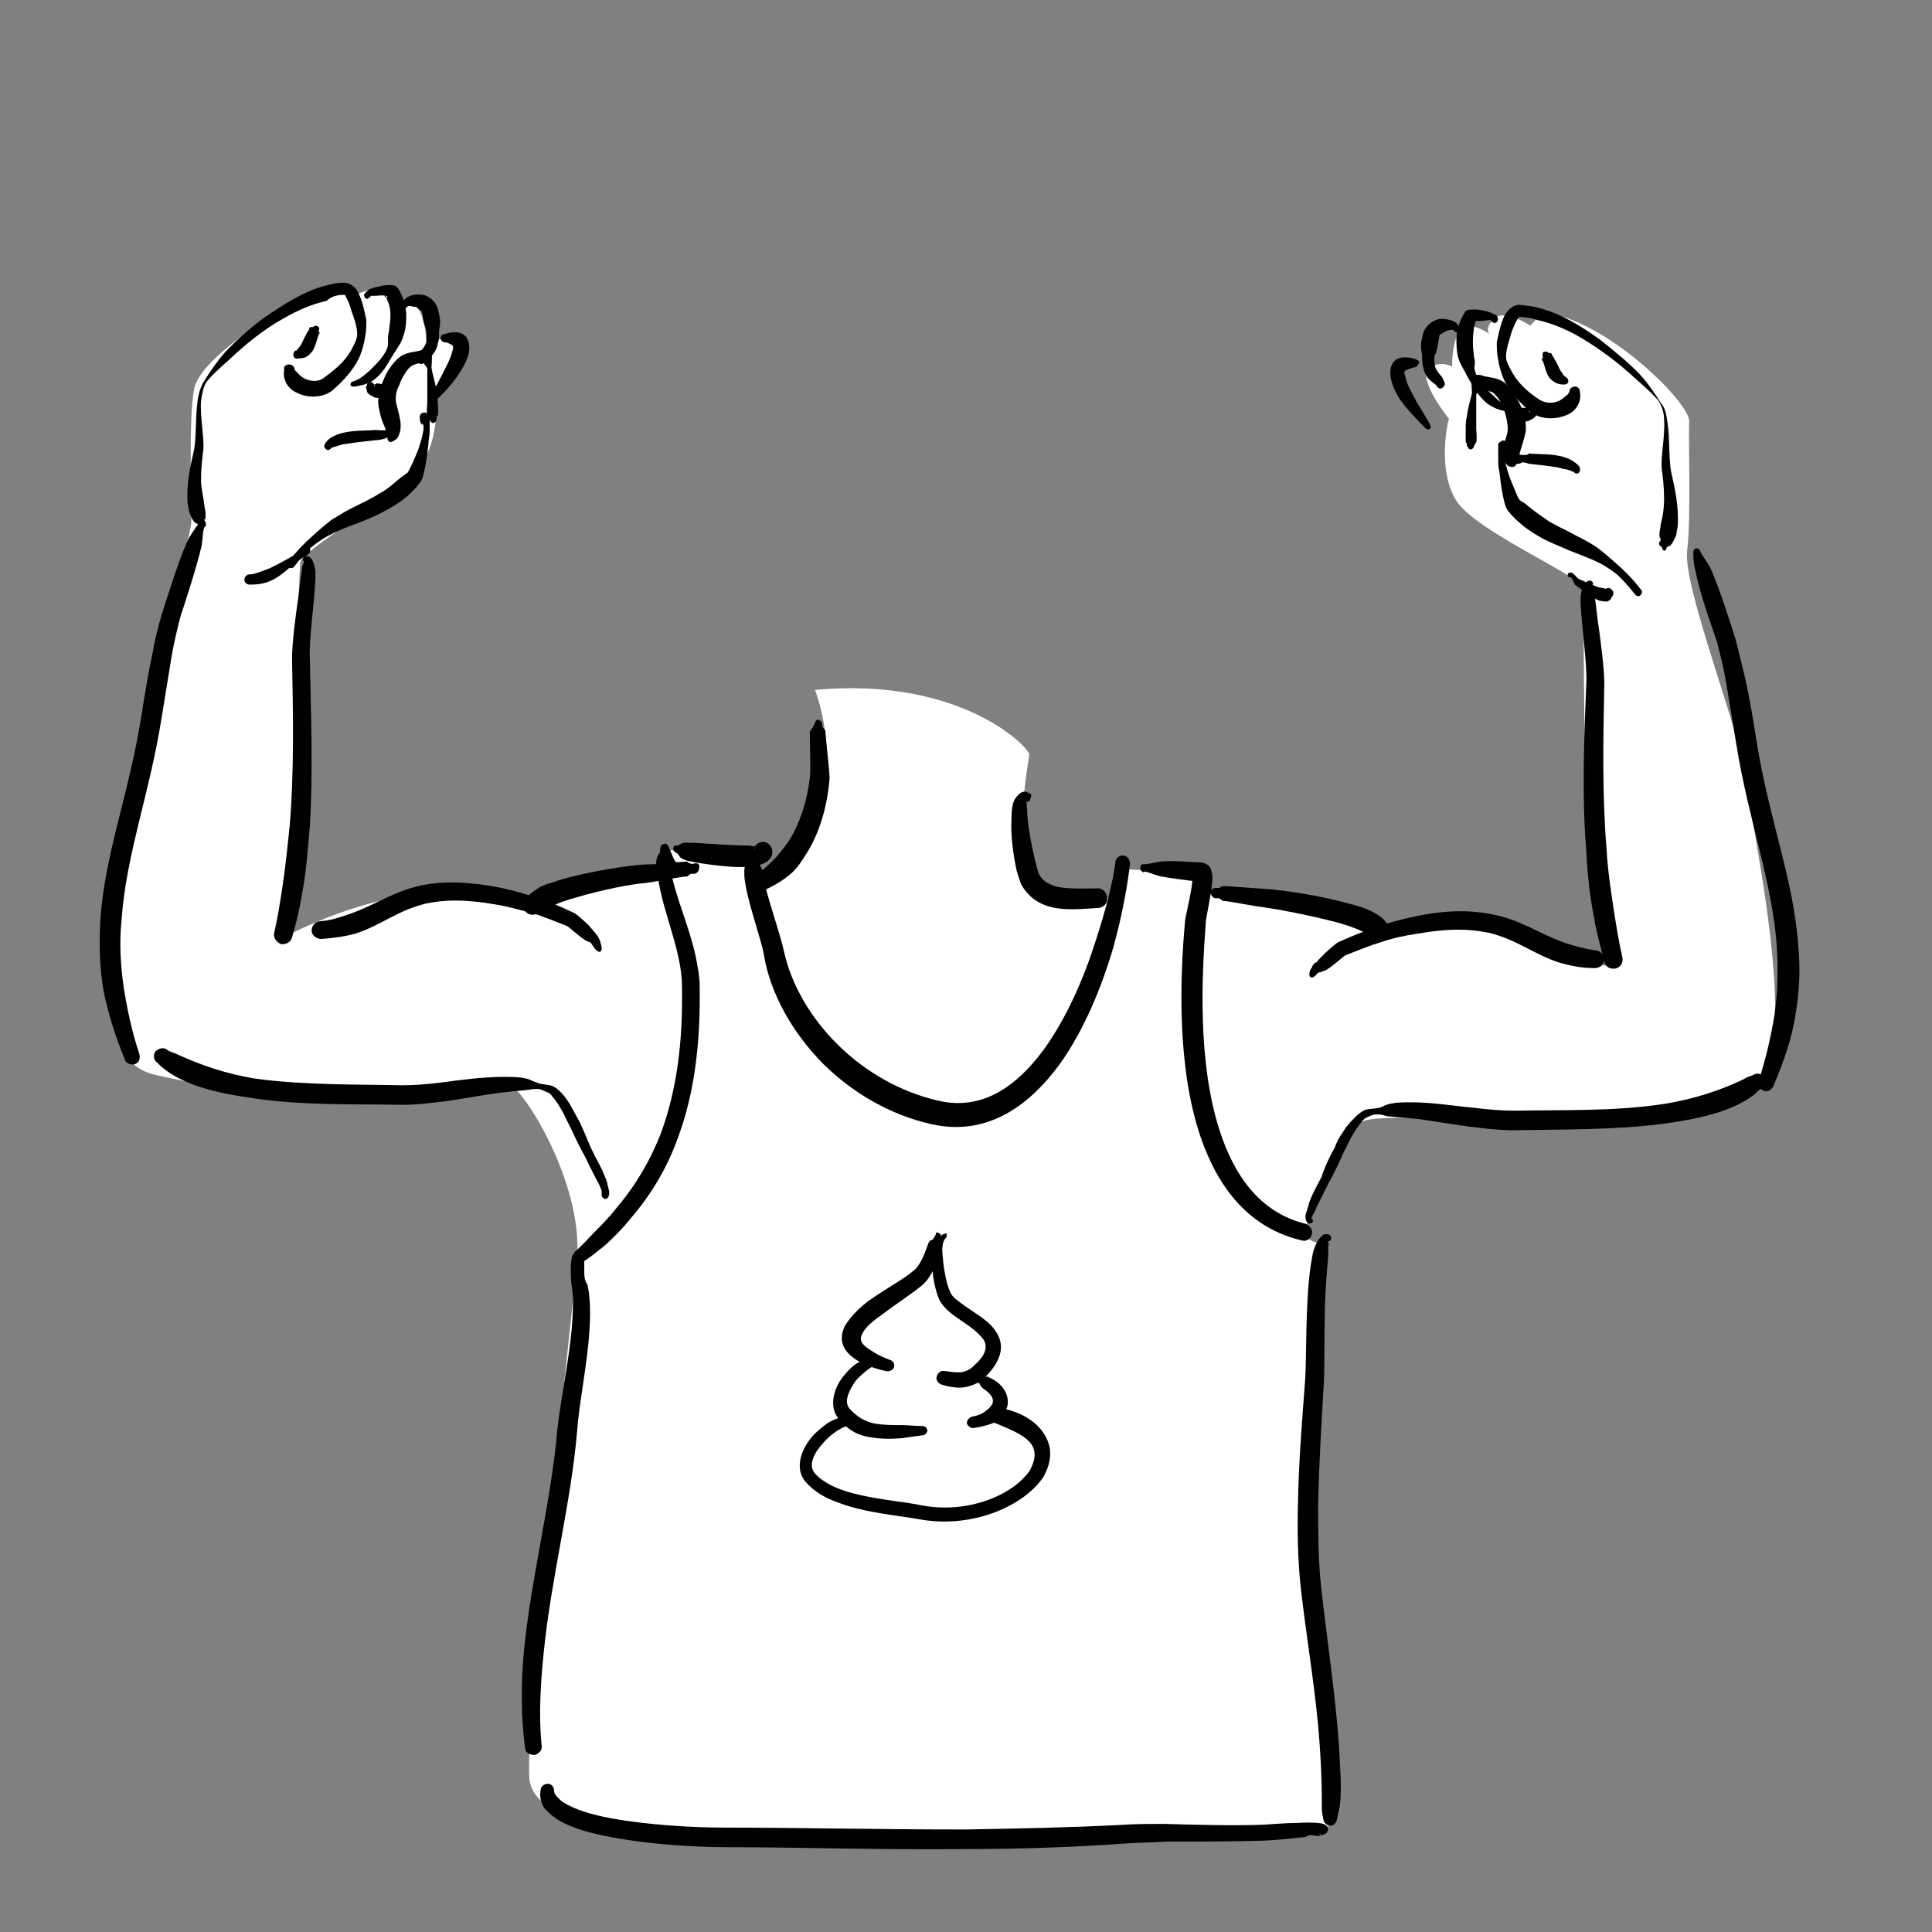 <?xml version="1.0" encoding="utf-8"?>
<!-- Generator: Adobe Illustrator 24.2.0, SVG Export Plug-In . SVG Version: 6.00 Build 0)  -->
<svg version="1.1" id="图层_1" xmlns="http://www.w3.org/2000/svg" xmlns:xlink="http://www.w3.org/1999/xlink" x="0px" y="0px"
	 viewBox="0 0 85 85" style="enable-background:new 0 0 85 85;" xml:space="preserve">
<rect x="0" y="0" width="85" height="85" fill="#808080" stroke="none"/>
<style type="text/css">
	.st0{fill-rule:evenodd;clip-rule:evenodd;fill:#FFFFFF;}
	.st1{fill-rule:evenodd;clip-rule:evenodd;}
	.st2{display:none;}
	.st3{display:inline;}
	.st4{fill-rule:evenodd;clip-rule:evenodd;fill:#040000;}
</style>
<g transform="matrix(1,0,0,1,-261.086,-19.011)">
	<g transform="matrix(1.03,0,0,1.03,-51.58,-25.449)">
		<g transform="matrix(0.444,0,0,0.398,0,0)">
			<path class="st0" d="M762.1,182.5c0,0,4.8,13.5-5.2,21.6l-0.5-3.8l-8.5-0.6l-0.3,2c0,0-9.8,0.5-15.1,3.9c0,0-7.1-4.5-21.1,3.2
				c0,0,1-39.5,1.2-40.1c0.2-0.6,3.5-3.5,6.5-5.1c2.9-1.6,5.8-4.8,6.4-9.1c0.6-4.3-0.1-4.1-0.1-4.1s4.8-7-0.7-5.3
				c0,0-0.1-6.1-3.2-3.6c0,0-0.1-3.4-4-1.2c0,0-1.4-2.6-6.5,1.1c-5.1,3.7-7.8,6.3-8.5,8.3c-0.7,2-0.4,12.1-0.4,14.6
				c0,2.5-5,18.8-5.6,27.8c-0.6,9-5.7,18.4-1.1,28.1c0,0,0.1,2.8,3.2,3.6c3.1,0.8,11.5,2.8,18.4,2.5c6.9-0.3,14.8-2.2,16.3-0.9
				c1.5,1.4,6.5,10.6,5.9,18.3c-0.6,7.7-4.9,48.2-4.6,55.4c0.2,4.7,7.2,7,36.8,6.6c26.7-0.4,40-0.7,40.4-1.4c0,0-3.3-50.2-0.4-62.1
				c0,0-2.3-0.6-2.2-1.4c0.1-0.9,2.7-10.5,5.6-12c3-1.5,28.6,2.3,37.3-3.1c5.3-3.3,0.1-28.2-0.4-33.4c-0.5-5.1-6.1-20.7-5.7-24.7
				c0.4-3.8,0.1-11.9,0.2-13.9c0.1-2-8.1-11.1-14.1-11.7l-1.2,1.4c0,0-2.4-1.8-3.4-0.8c-1.1,1.1-0.5,1.7-0.5,1.7s-2.3-1.8-3-0.2
				c-0.7,1.6-0.6,3.7-0.6,3.7s-1.3-0.8-2.3,0.3c-1,1.1,2,5.4,2,5.3c-0.1,0-1.2,5.5,0.7,8.8c1.9,3.3,11.7,7.9,12.1,9.3
				c0.4,1.3-0.4,34.7,2.2,39.5c2.6,4.9-11.2-8.7-21.6-2.5c0,0-12.9-4.5-17.5-4.1c0,0,1.1-2.3-2.1-2.4c-3.2-0.1-5.3-0.3-5.3-0.3
				l-0.3,2.8c0,0-6.8,2.6-8.5-1.4c-1.7-4-0.1-13.3-0.1-13.6C783.1,189.1,776.5,181,762.1,182.5z"/>
		</g>
		<g transform="matrix(0.444,0,0,0.398,0,0)">
			<path class="st1" d="M762.8,186.4c0-0.1,0-0.2,0-0.2c-0.1-0.5-0.4-0.5-0.5-0.5c-0.1,0-0.2,0.3-0.4,0.8c-0.1,0.2-0.2,0.2-0.3,0.5
				c0,0.1,0,0.1,0,0.2c0,1.4,0.1,3.9,0,4.7c-0.2,2-0.7,4.1-1.6,6c-0.4,0.9-1,1.7-1.6,2.5c-0.6,0.7-1.2,1.4-2,1.9
				c-0.4,0.2-0.6,0.8-0.4,1.3c0.2,0.5,0.7,0.7,1.2,0.4c1-0.5,1.9-1.1,2.7-1.9c0.5-0.5,0.9-1.2,1.3-1.9c1.4-2.4,2.1-5.4,2.3-8.2
				c0-0.8-0.3-3.5-0.4-4.9c0-0.1,0-0.1,0-0.2C763,186.6,762.8,186.6,762.8,186.4L762.8,186.4z"/>
		</g>
		<g transform="matrix(0.444,0,0,0.398,0,0)">
			<path class="st1" d="M782.7,193.6c-0.5-0.4-0.9-0.1-1.3,0.5c-0.3,0.4-0.4,1.3-0.4,2.3c-0.1,1.7,0.2,4,0.5,5.5
				c0.2,0.8,0.4,1.4,0.5,1.6c0.7,1.3,1.7,2,2.8,2.3c1.4,0.4,3.1,0.2,4.5,0.1c0.5,0,1-0.5,0.9-1.1c0-0.6-0.5-1.1-1-1
				c-1.2,0-2.7,0.1-3.9-0.2c-0.6-0.2-1.2-0.5-1.6-1.2c-0.2-0.4-0.6-2.3-0.9-4.1c-0.2-1.2-0.3-2.3-0.3-3.1c0-0.2-0.1-0.5,0-0.5
				c0.1,0-0.1-0.1-0.1-0.1s0-0.1,0-0.1c0.2,0.1,0.4-0.1,0.4-0.3C783,193.8,782.9,193.6,782.7,193.6z"/>
		</g>
		<g transform="matrix(0.444,0,0,0.306,0,166.98)">
			<path class="st1" d="M756.6-285.6c-0.4,0-0.6,0.3-0.8,0.8c-0.2,0.4-0.4,0.7-0.5,1.5c0,0.3,0,0.6,0,1c0.2,3.3,1.7,9,1.9,11.1
				c0.6,5.2,2.7,10.7,5.7,15.1c2.8,4,6.4,7.1,10.4,8.4c5.2,1.7,9.3-2.3,12.4-8.5c2.3-4.7,4-10.7,5.1-16.2c0.9-4.7,1.4-9,1.6-11.6
				c0-0.6-0.2-1.1-0.6-1.2c-0.4-0.1-0.8,0.4-0.8,0.9c-0.2,2.5-0.9,6.6-1.9,11c-1.1,5.1-2.8,10.8-5,15.2c-2.6,5.1-5.9,8.6-10.2,7.1
				c-3.6-1.2-6.9-4-9.4-7.5c-2.8-3.9-4.7-8.7-5.4-13.4c-0.3-2.2-1.7-7.8-2.1-11c0-0.3,0-0.5-0.1-0.7c-0.1-0.3-0.2-0.4-0.3-0.7
				c0-0.1-0.1-0.2-0.1-0.3c0,0,0-0.1,0.1-0.1c0.2,0,0.4-0.2,0.4-0.5C756.9-285.3,756.8-285.5,756.6-285.6z"/>
		</g>
		<g transform="matrix(0.444,0,0,0.398,0,0)">
			<path class="st1" d="M793.8,202C793.8,202,793.8,202,793.8,202c0.3,0,0.8,0.3,1.5,0.5c1,0.2,2.3,0.4,3.1,0.5
				c-0.1,1.4-0.7,3.9-0.7,4.3c-0.5,6.1-0.8,15.7,1.5,23.2c1.7,5.5,4.7,9.8,9.8,11.1c0.4,0.1,0.8-0.2,0.9-0.7
				c0.1-0.5-0.2-0.9-0.6-1.1c-4.4-1.2-6.9-5.2-8.3-10.1c-2.1-7.3-1.7-16.5-1.3-22.3c0-0.4,0.5-2.8,0.6-4.2c0.1-0.9-0.1-1.6-0.3-1.8
				c0,0-0.3-0.4-1-0.4c-0.7,0-2.3-0.2-3.5-0.1c-0.7,0.1-1.3,0.3-1.6,0.3c-0.1,0-0.2,0-0.2,0c-0.3,0-0.3,0.3-0.3,0.4
				c0,0.1,0,0.3,0.2,0.4C793.6,202.1,793.7,202.1,793.8,202z"/>
		</g>
		<g transform="matrix(0.444,0,0,0.398,0,0)">
			<path class="st1" d="M756.3,199.3c-0.1,0-0.4-0.1-0.7-0.1c-1.4,0-3.8-0.2-5.2-0.3c-0.2,0-0.4,0-0.6,0c-0.1,0-0.3,0-0.4,0
				c-0.2,0.1-0.3,0.2-0.4,0.2c0,0,0,0,0,0.1c-0.1,0-0.2,0-0.2,0c-0.1,0-0.1,0-0.1,0c-0.2,0-0.2,0.2-0.2,0.2c-0.1,0.1,0,0.3,0.1,0.5
				c0,0,0.1,0,0.3,0.2c0.1,0.1,0.1,0.3,0.4,0.5c0.1,0.1,0.3,0.1,0.4,0.2c1.1,0.3,3.1,0.6,4.7,0.7c0.5,0,1,0,1.5,0
				c0.5-0.1,0.8-0.2,1.1-0.3c0.7-0.3,1-0.8,1-1.3c0-0.5-0.3-1-0.8-1.1C756.8,198.8,756.5,199,756.3,199.3z M756.3,199.4
				c0,0.1,0,0.1,0,0.2C756.2,199.5,756.3,199.4,756.3,199.4z M756.4,199.3C756.4,199.3,756.4,199.2,756.4,199.3
				C756.4,199.1,756.4,199.2,756.4,199.3z"/>
		</g>
		<g transform="matrix(0.444,0,0,0.398,0,0)">
			<path class="st1" d="M748.3,201.6c0.2,0.2,0.3,0.2,0.5,0.2c0.2,0,0.4-0.2,0.4-0.4c0-0.2-0.2-0.4-0.4-0.4c-0.1,0-0.2-0.2-0.3-0.4
				c-0.2-0.5-0.4-1.1-0.5-1.3c-0.1-0.2-0.2-0.3-0.3-0.3c-0.1,0-0.4,0-0.5,0.5c0,0.1,0,0.3,0,0.4c-0.1,0.2-0.2,0.3-0.3,0.6
				c-0.2,0.7,0,1.5,0.1,2.2c0.5,3.8,2.3,7.9,2.3,11.6c0.1,6-0.5,11.1-2,15.7c-1,2.9-2.4,5.6-4.3,8.1c-0.7,1-1.5,1.9-2.3,2.8
				c-0.5,0.6-1,1.2-1.6,1.8c-0.3,0.2-0.3,0.7-0.1,1c0.2,0.3,0.6,0.3,0.9,0.1c0.7-0.5,1.3-1.1,1.9-1.6c0.9-0.9,1.8-1.9,2.5-2.9
				c2.1-2.7,3.6-5.6,4.6-8.7c1.6-4.8,2.2-10.2,2.1-16.4c0-1-0.2-2.1-0.4-3.2c-0.6-3.1-1.9-6.2-2.4-9.2
				C748.3,201.8,748.3,201.7,748.3,201.6z"/>
		</g>
		<g transform="matrix(0.444,0,0,0.398,0,0)">
			<path class="st1" d="M739.9,244.7c0-0.1,0-0.2,0-0.3c0-0.1,0-0.2,0-0.3c0-0.4-0.1-0.6-0.1-0.6h0l0-0.1c-0.1-0.3-0.3-0.5-0.6-0.5
				c-0.3,0-0.5,0.3-0.5,0.6c0,0-0.1,0.4-0.1,0.9c0,0.7,0,1.6,0.1,2.1c0.2,1.4,0.1,2.9,0,4.5c-0.3,3.7-1.1,7.8-1.4,11
				c-0.6,7.7-2.5,15.7-3.2,23.6c-0.3,3.5-0.3,7,0.1,10.4c0,0.5,0.4,0.8,0.9,0.8c0.4-0.1,0.8-0.5,0.7-1c-0.3-3.3-0.1-6.7,0.2-10
				c0.7-7.9,2.6-15.9,3.2-23.6c0.2-3.2,1-7.3,1.2-11c0.1-1.8,0.1-3.4-0.2-4.9C739.9,245.9,739.9,245.3,739.9,244.7z"/>
		</g>
		<g transform="matrix(0.309,0,0,0.398,552.928,-0.353)">
			<path class="st1" d="M-623.5,242.6c0.3,0,0.5-0.2,0.5-0.4c0-0.2-0.2-0.4-0.6-0.4c-0.6-0.1-1.4,0.6-1.9,1.9
				c-0.1,0.4-0.2,0.8-0.3,1.3c-0.8,3.8-0.6,10.5-0.8,12.4c-0.4,4.2-0.9,8.8-1,13.4c-0.1,3.1,0,6.2,0.4,9c0.7,4.8,1.8,9.8,2.4,14.8
				c0.3,2.6,0.5,5.3,0.5,7.9c0,0.3,0,0.7,0,1c0,0.3,0.1,0.7,0.2,1c0,0.4,0.4,0.7,0.9,0.8c0.5,0,0.9-0.3,1-0.7c0.1-0.5,0.3-1,0.4-1.5
				c0.3-2,0-4-0.1-6.1c-0.5-5.8-1.7-11.7-2.5-17.4c-0.4-2.8-0.4-5.7-0.4-8.8c0.1-4.5,0.5-9.2,0.8-13.3c0.1-1.5,0-5.7,0.2-9.3
				c0.1-1.6,0.3-3.2,0.4-4.2c0-0.5-0.1-0.9,0.1-1.2C-623.6,242.6-623.5,242.6-623.5,242.6z"/>
		</g>
		<g transform="matrix(0.444,0,0,0.398,0,0)">
			<path class="st1" d="M809.8,305.4C809.8,305.4,809.8,305.4,809.8,305.4l0.7,0.1c0.7-0.1,0.9-0.4,0.9-0.5c0.1-0.2,0.1-0.6-0.4-0.8
				c-0.2-0.1-1.3-0.2-2.5-0.1c-1.4,0-3.1,0.2-3.5,0.2c-3.1,0.1-6.2,0-9.3-0.1c-1.3,0-2.7,0-4,0.1c-5.1,0.3-10.2,0.4-15.2,0.5
				c-8.3,0-16.2-0.2-22.9-0.2c-3.4,0-7.7-0.3-11.1-1c-2-0.4-3.6-1-4.6-1.7c-0.3-0.2-0.5-0.5-0.7-0.7c-0.1-0.2-0.2-0.3-0.2-0.5
				c0-0.4-0.2-0.8-0.6-0.8c-0.4,0-0.7,0.3-0.7,0.7c-0.1,0.6,0,1.1,0.2,1.6c0.1,0.3,0.3,0.5,0.6,0.8c0.8,0.9,2.2,1.6,3.9,2.1
				c3.7,1.1,9.2,1.6,13.3,1.6c6.7,0,14.7,0.3,23,0.2c5.1,0,10.3-0.2,15.3-0.6c1.3-0.1,2.6-0.1,3.9-0.2c3.1,0,6.2,0,9.3-0.1
				c0.5,0,2.5-0.2,4.1-0.4C809.4,305.5,809.6,305.4,809.8,305.4z M810.6,305.3c0.1,0.1,0.1,0.2,0.2,0.1
				C810.8,305.3,810.7,305.3,810.6,305.3z"/>
		</g>
		<g>
			<g transform="matrix(-0.514,0,0,0.398,3740.11,-4.446)">
				<path class="st1" d="M6628.2,212.3c0.1,0,0.2,0.1,0.3,0c0.1,0,0.2-0.1,0.3-0.2c0.1,0,0.1,0,0.2,0c1.1,0.1,2.1,0.3,3.3,0.3
					c1.3,0.1,4.5,0.7,6.9,1.6c0.7,0.3,1.3,0.5,1.8,0.8c0.5,0.4,0.9,0.8,1.2,1.2c0.3,0.4,0.3,1.1,0,1.5c-0.3,0.4-0.8,0.4-1.1,0
					c-0.2-0.2-0.5-0.3-0.8-0.5c-0.7-0.4-1.5-0.8-2.4-1.1c-2.1-0.8-4.5-1.4-5.6-1.5c-1.1-0.2-2.2-0.5-3.3-0.7c-0.1,0-0.1,0-0.2,0
					c-0.1-0.1-0.2-0.2-0.3-0.3c-0.1,0-0.2,0-0.3,0c-0.2,0-0.4-0.3-0.4-0.6C6627.7,212.4,6627.9,212.2,6628.2,212.3z"/>
			</g>
			<g transform="matrix(-0.514,0,0,0.398,3740.11,-4.446)">
				<path class="st1" d="M6636.6,221.2c-0.5,1-0.9,0.6-0.6-0.4c0,0,0-0.1,0-0.1l0,0c0.1-0.3,0.2-0.6,0.4-0.9
					c0.2-0.3,0.4-0.6,0.6-0.9c0.5-0.6,1-1.2,1.2-1.3c1-0.6,2-1.2,3-1.6c1-0.4,2-0.8,3.1-1.1c2.8-0.7,4.8-0.7,6.4-0.3
					c2.4,0.6,3.9,2.1,6.1,3.1c0.7,0.3,1.5,0.7,2.5,0.8c0.4,0,0.7,0.5,0.7,1c0,0.5-0.4,0.9-0.8,0.9c-1.1-0.1-2.1-0.3-2.9-0.6
					c-2.1-0.9-3.5-2.5-5.8-3.2c-1.4-0.4-3.2-0.5-5.8,0.1c-1,0.2-2,0.6-3,0.9c-1,0.4-1.9,0.9-2.9,1.4c-0.2,0.1-0.9,1-1.5,1.5
					c-0.2,0.2-0.4,0.2-0.5,0.3L6636.6,221.2z"/>
			</g>
			<g transform="matrix(-0.476,0,0,0.398,3577.87,-4.748)">
				<path class="st1" d="M6851.5,180.7L6851.5,180.7C6851.5,180.7,6851.6,180.7,6851.5,180.7c0.1,0.2,0.2,0.4,0.2,0.7
					c0.1,0.7,0.2,1.7,0.3,2.8c0.3,2.4,0.6,5.3,0.6,6.9c-0.1,6-0.2,11.9,0.2,17.8c0.2,2.3,0.4,4.7,0.7,7c0.2,1.5,0.4,3.1,0.7,4.6
					c0.1,0.5-0.2,1-0.6,1.2c-0.4,0.1-0.9-0.2-1-0.7c-0.4-1.6-0.7-3.2-0.9-4.7c-0.4-2.4-0.5-4.8-0.7-7.2c-0.3-6-0.1-11.9,0-18
					c0.1-1.9-0.4-6-0.5-8.5c0-0.3,0-0.6,0-0.9c0.1-1,0.4-1.6,0.7-1.6c0.2-0.1,0.4,0,0.4,0.2C6851.7,180.4,6851.6,180.6,6851.5,180.7
					z"/>
			</g>
			<g transform="matrix(-0.476,0,0,0.398,3577.87,-4.748)">
				<path class="st1" d="M6861.1,176.8L6861.1,176.8c0,0,0,0.1,0.1,0.1c0.1,0.3,0.5,0.8,0.8,1.6c0.9,2.4,2,6.8,2.2,7.5
					c0.4,1.5,0.7,3,0.9,4.4c0.4,2.2,0.7,4.4,1,6.7c1.1,8.4,3.3,14.9,3.7,22c0.1,2.5,0.1,5-0.3,7.7c-0.4,2.3-1,4.7-1.9,7.3
					c-0.1,0.4-0.5,0.6-0.9,0.5c-0.4-0.2-0.5-0.6-0.4-1.1c0.7-2.5,1.1-4.9,1.4-7.1c0.3-2.5,0.4-4.9,0.2-7.2
					c-0.4-7.1-2.5-13.5-3.6-21.8c-0.3-2.2-0.6-4.4-0.9-6.6c-0.2-1.4-0.5-2.9-0.8-4.3c-0.2-0.7-1.4-5-1.9-7.6
					c-0.1-0.9-0.1-1.5-0.2-1.8C6860.4,176.4,6861,176.5,6861.1,176.8L6861.1,176.8z"/>
			</g>
			<g transform="matrix(-0.514,0,0,0.398,3740.11,-4.446)">
				<path class="st1" d="M6635.9,247.7c0,0.1,0,0.1,0,0.2c0,0.2-0.2,0.4-0.3,0.4c-0.2,0-0.4-0.3-0.3-1c0.1-0.3,0.1-0.8,0.3-1.3
					c0.3-1.1,0.9-2.3,1-2.7c0.2-0.4,0.6-1.8,1.1-3.2c0.3-0.7,0.6-1.4,0.9-2.1c0.5-1,1.1-1.8,1.6-1.9c0.4-0.1,0.8-0.1,1.1-0.3
					c0.3-0.1,0.5-0.3,0.8-0.4c0.6-0.2,1.2-0.2,1.9-0.2c1.7,0,3.5,0.3,5.2,0.6c1.2,0.2,2.3,0.3,3.3,0.3c3.6-0.1,8.1,0,12.1-0.7
					c2.5-0.5,4.7-1.5,6.7-2.7c0.2-0.1,0.5-0.2,0.7-0.4c0.3-0.3,0.7-0.2,1,0.2c0.2,0.4,0.1,1-0.2,1.2c-0.2,0.3-0.4,0.5-0.7,0.8
					c-1.9,1.8-4.6,2.5-7.3,3c-4.1,0.8-8.7,0.6-12.4,0.7c-1.1,0-2.3-0.2-3.6-0.4c-1.7-0.3-3.5-0.8-5.2-1c-0.5-0.1-1-0.1-1.5-0.2
					c-0.2,0-0.4-0.1-0.7-0.1c-0.1,0-0.2,0-0.2,0c-0.3,0-0.6,0.3-0.9,0.4c-0.1,0.1-0.2,0.2-0.3,0.4c-0.2,0.3-0.5,0.8-0.7,1.3
					c-0.3,0.6-0.5,1.3-0.8,2c-0.5,1.4-1,2.7-1.2,3.1c-0.1,0.3-0.6,1.6-1,2.6c-0.2,0.4-0.3,0.8-0.4,1.1L6635.9,247.7z"/>
			</g>
			<g transform="matrix(0.526,0,0,0.306,-298.769,154.641)">
				<path class="st1" d="M1179.5-304.9c0,0.2,0,0.4,0,0.6c-0.1,1-0.3,2.3-0.6,3.5c-0.3,1.2-0.6,2.3-0.7,2.5
					c-0.2,0.2-0.3,0.4-0.5,0.6c-0.7,1-1.2,1.8-1.8,2.3c-0.7,0.8-1.4,1.3-2.3,2.1c-0.5,0.4-1,1-1.6,1.6c-0.3,0.4-0.8,1.1-1.5,2.2
					c-0.6,0.9-1.3,2.1-2,3.7c-0.1,0.2-0.1,0.6,0.1,0.7c0.1,0.2,0.3,0.1,0.4-0.1c0.5-1.2,1-2.2,1.6-3c0.9-1.2,1.6-1.7,2-2
					c0.6-0.5,1.1-0.8,1.6-1.1c0.9-0.6,1.7-1.2,2.5-2c0.6-0.6,1.3-1.3,2-2.6c0.1-0.2,0.3-0.5,0.4-0.8c0.1-0.2,0.2-0.4,0.3-0.8
					c0.2-1,0.4-3,0.5-4.8c0-0.6,0.1-1.2,0.1-1.8c0-0.6,0-1,0-1.4c0-0.3,0-0.4,0-0.6c0-0.4-0.2-0.3-0.3-0.6c-0.3-0.1-0.5,0.2-0.5,0.6
					C1179.2-305.4,1179.3-305,1179.5-304.9z M1179.6-304.8C1179.6-304.8,1179.6-304.8,1179.6-304.8
					C1179.6-304.8,1179.6-304.8,1179.6-304.8z M1179.4-305.2c0,0.1,0,0.2,0,0.2c0,0,0.1,0.1,0.1,0.1
					C1179.5-305,1179.5-305,1179.4-305.2C1179.5-305.2,1179.5-305.2,1179.4-305.2z"/>
			</g>
			<g transform="matrix(0.444,0,0,0.398,0,0)">
				<path class="st1" d="M724.4,147.3c0.1,0.3,0.4,0.6,0.4,0.7l0,3.7c0,0.2-0.1,0.9,0,1.4c0,0.2,0.1,0.3,0.2,0.4
					c0.2,0.4,0.4,0.4,0.5,0.3c0,0,0.2-0.1,0.2-0.4c0-0.1,0-0.2,0-0.2l0,0c0,0,0-0.1,0.1-0.1c0.1-0.5,0-1.2,0-1.4
					c0-0.4,0-0.8-0.1-1.2c-0.1-0.9-0.4-1.8-0.5-2.6c0-0.2,0.1-1.1,0-1.5c-0.1-0.5-0.5-0.5-0.9-0.4c-0.4,0.2-1,0.2-1.5,0.4
					c-0.3,0.1-0.6,0.3-0.8,0.5c-0.5,0.5-1.1,1.4-1.4,2.3c-0.4,0.9-0.6,2-0.5,2.8c0.1,0.5,0.2,1.3,0.5,2c0.1,0.3,0.2,0.5,0.3,0.7
					c0,0.1,0.1,0.1,0.1,0.2c-0.1,0.3,0.1,0.7,0.3,0.8c0.3,0.1,0.6-0.1,0.7-0.4c0.2-0.4,0.3-1,0.2-1.7c-0.1-0.7-0.3-1.4-0.4-1.9
					c-0.1-0.6,0-1.3,0.3-1.9c0.2-0.7,0.6-1.4,0.9-1.8c0.1-0.1,0.2-0.2,0.3-0.3C723.7,147.5,724.1,147.4,724.4,147.3z M724.8,147.1
					C724.8,147.1,724.9,147.1,724.8,147.1L724.8,147.1z"/>
			</g>
			<g transform="matrix(0.444,0,0,0.398,0,0)">
				<path class="st1" d="M721.7,155.6c0.1-0.1,0.2-0.3,0.3-0.5c0.1-0.2,0-0.4-0.2-0.5c-0.2-0.1-0.4,0-0.5,0.2l-0.3,0.5
					c-0.1,0.2,0,0.5,0.2,0.6C721.4,155.9,721.6,155.8,721.7,155.6z"/>
			</g>
			<g transform="matrix(0.444,0,0,0.398,0,0)">
				<path class="st1" d="M721.3,154.6c-0.1,0-0.2,0.1-0.2,0.1c-0.1,0-0.2,0-0.3,0c-0.2-0.1-0.3,0-0.4,0.2c-0.1,0.2,0,0.4,0.2,0.4
					c0.2,0.1,0.4,0.1,0.6,0.1c0.2,0,0.5-0.1,0.7-0.3c0.2-0.1,0.3-0.5,0.3-0.8c-0.1-0.3-0.2-0.4-0.5-0.4c-0.2,0-0.3,0.2-0.3,0.4
					C721.3,154.5,721.3,154.6,721.3,154.6z M721.4,154.7c0,0.1,0.2,0.1,0.3,0.1C721.6,154.8,721.5,154.8,721.4,154.7z M721.5,154.5
					L721.5,154.5C721.5,154.5,721.5,154.5,721.5,154.5z"/>
			</g>
			<g transform="matrix(0.444,0,0,0.398,0,0)">
				<path class="st1" d="M720.8,154.6c-0.2,0.1-0.9,0-1,0c-0.9,0.1-2.3,0-3.4,0.4c-0.6,0.2-1.1,0.5-1.4,1c-0.1,0.2-0.2,0.4,0,0.6
					c0.1,0.2,0.4,0.2,0.5,0c0.2-0.2,0.5-0.2,0.7-0.3c0.3-0.1,0.5-0.2,0.8-0.2c1-0.2,2.1-0.3,2.8-0.4c0.2,0,1.1-0.1,1.4-0.5
					c0.2-0.2,0.3-0.5,0.1-0.8c-0.1-0.2-0.3-0.3-0.5-0.1C720.8,154.2,720.7,154.4,720.8,154.6z M720.8,154.6c0.1,0,0.1-0.1,0-0.1
					C720.8,154.4,720.8,154.5,720.8,154.6z"/>
			</g>
			<g transform="matrix(0.487,0,0,0.431,-155.861,-55.267)">
				<path class="st1" d="M973.6,257.6c0,0,0.1,0.1,0.1,0.2c0.1,0.2,0.2,0.4,0.3,0.7c0.2,0.7,0.4,1.4,0.5,1.7
					c0.1,0.4,0.2,0.9,0.2,1.3c0,0.4-0.2,0.9-0.4,1.3c-0.5,1.2-1.4,2.1-2.5,3c-0.4,0.4-1,0.4-1.5,0.2c-0.3-0.1-0.5-0.3-0.7-0.5
					c-0.1-0.2-0.3-0.3-0.4-0.5c0-0.3-0.2-0.5-0.5-0.5c-0.3,0-0.5,0.3-0.4,0.5c-0.1,0.5,0,1,0.2,1.4c0.2,0.4,0.5,0.7,0.9,0.9
					c1,0.6,2.4,0.5,3.2-0.3c0.9-0.9,1.7-1.9,2.2-3c0.3-0.7,0.5-1.5,0.6-2.3c0.1-0.5,0.1-1.1,0.1-1.6c-0.1-0.5-0.3-1.8-0.7-2.7
					c-0.3-0.7-0.8-1-1.3-1c-0.5,0-1,0.1-1.6,0.3c-1.8,0.5-3.6,1.8-5.4,3.2c-1.2,1-2.4,2.2-3.4,3.4c-0.7,0.9-1.3,1.9-1.8,2.8
					c-0.3,0.5-0.5,1.2-0.6,2c-0.2,1.6-0.1,3.5-0.3,4.8c-0.2,1.1-0.6,2.7-0.6,4.6c0,0.4,0,0.8,0.1,1.2c0,0.3,0.1,0.5,0.2,0.8
					c0.1,0.3,0.2,0.5,0.4,0.7c0.1,0.1,0.1,0,0.2,0.1c0,0.1,0,0.2,0.1,0.2c0.1,0.2,0.3,0.3,0.4,0.2c0.2-0.1,0.3-0.3,0.2-0.5
					c0-0.1-0.1-0.2-0.1-0.3c0-0.1,0.1-0.1,0.1-0.2c0-0.2,0-0.3,0-0.4c0-0.3-0.1-0.6-0.1-0.8c-0.1-0.9-0.3-1.8-0.3-2.5
					c0-1.2,0.1-2.2,0.2-3c0.1-1.3-0.3-3.2-0.2-4.9c0.1-0.7,0.2-1.4,0.5-1.9c0.5-0.7,1.2-1.4,1.9-2.1c1.4-1.5,3.1-3.1,4.9-4.2
					c1.2-0.8,2.5-1.4,3.7-1.7C972.5,257.7,973,257.6,973.6,257.6z M973.6,257.6C973.5,257.5,973.5,257.5,973.6,257.6
					C973.5,257.6,973.5,257.6,973.6,257.6z"/>
			</g>
			<g transform="matrix(0.487,0,0,0.431,-155.861,-55.267)">
				<path class="st1" d="M975.9,257.7L975.9,257.7L975.9,257.7c0-0.1,0-0.1,0-0.1C975.9,257.6,975.9,257.7,975.9,257.7
					C975.9,257.7,975.9,257.7,975.9,257.7L975.9,257.7C975.9,257.7,975.9,257.7,975.9,257.7C975.9,257.8,975.9,257.7,975.9,257.7
					c0.1,0,0.2,0,0.3,0c0.3,0,0.7-0.1,1,0c0.1,0.3,0.2,0.6,0.3,0.9c0.2,0.8,0.1,1.6,0,2.4c0,0.3-0.1,0.5-0.1,0.8c0,0.3,0,0.5,0,0.8
					c-0.2,1-1,1.8-1.6,2.5c-0.5,0.5-0.9,0.9-1.5,1.1c-0.1,0-0.2,0.2-0.2,0.3c0,0.1,0.1,0.2,0.3,0.2c0.7-0.1,1.4-0.3,1.9-0.8
					c0.8-0.7,1.2-1.8,1.8-2.8c0.2-0.4,0.5-0.8,0.6-1.3c0.3-0.8,0.3-1.6,0.3-2.4c-0.1-0.9-0.3-1.7-0.7-2.4c-0.1-0.1-0.2-0.3-0.3-0.3
					c-0.2-0.1-0.6-0.1-1.1,0c-0.4,0.1-0.9,0.2-1.2,0.4c-0.2,0.2-0.4,0.4-0.4,0.5c0,0.2,0.1,0.4,0.3,0.4
					C975.7,257.9,975.8,257.9,975.9,257.7z M977.1,257.7c0,0.1,0.2,0.3,0.2,0.2C977.4,257.7,977.3,257.7,977.1,257.7z"/>
			</g>
			<g transform="matrix(0.487,0,0,0.431,-156.263,-52.686)">
				<path class="st1" d="M979.9,252.8c0.2-0.2,0.4,0,0.7,0c0.1,0,0.2,0.1,0.3,0.2c0.1,0.1,0.3,0.2,0.3,0.3c0.1,0.5,0.1,0.9,0.2,1.2
					c0.1,0.3,0.2,0.6,0.2,0.9c0,0.3,0,0.6,0,0.8c-0.1,0.5-0.3,0.7-0.5,1c-0.1,0.2-0.2,0.4-0.3,0.6c-0.1,0.2-0.1,0.5,0.1,0.6
					c0.2,0.1,0.4,0.1,0.5-0.1c0.2-0.2,0.4-0.3,0.5-0.5c0.3-0.3,0.6-0.7,0.7-1.4c0.1-0.3,0.1-0.6,0.1-1.1c0-0.3,0.1-0.6,0.1-1
					c0-0.4-0.1-0.8-0.2-1.3c-0.2-0.7-0.8-1.4-1.5-1.4c-0.7-0.1-1.4,0.2-1.6,0.8c-0.1,0.2-0.1,0.4,0.1,0.5
					C979.6,253,979.8,253,979.9,252.8z"/>
			</g>
			<g transform="matrix(0.487,0,0,0.431,-156.781,-48.454)">
				<path class="st1" d="M984.3,246.5c0.2,0,0.3,0.1,0.5,0.2c0.2,0.1,0.2,0.2,0.2,0.3c0,0.2-0.1,0.5-0.2,0.9
					c-0.2,0.6-0.6,1.4-0.9,2.1c-0.4,0.9-0.8,1.7-1.1,2.1c-0.1,0.1-0.1,0.3,0.1,0.5c0.1,0.1,0.3,0.1,0.4-0.1c0.4-0.5,1.4-1.5,2.1-2.7
					c0.5-0.8,0.9-1.7,1-2.4c0.1-1-0.2-1.8-1.1-1.9c-0.3,0-0.6,0-1.1,0.2c-0.2,0-0.3,0.2-0.3,0.4
					C983.9,246.3,984.1,246.5,984.3,246.5z"/>
			</g>
			<g transform="matrix(0.487,0,0,0.431,-155.861,-55.267)">
				<path class="st1" d="M970.8,260.8c-0.1,0-0.1,0-0.2,0c-0.1,0-0.1,0.1-0.1,0.2c-0.3,0.5-0.5,1-0.7,1.5c-0.1,0.1-0.1,0.2-0.2,0.3
					c-0.1,0.1-0.1,0.2-0.2,0.3c-0.2,0-0.3,0.2-0.3,0.5c0,0.2,0.2,0.4,0.4,0.3c0.5,0,0.8-0.1,1.1-0.5c0.4-0.4,0.5-1.2,0.7-1.8
					c0-0.1,0.1-0.2,0.1-0.2c0-0.1,0-0.1-0.1-0.2c0.1-0.2,0.1-0.4-0.1-0.5C971.1,260.6,970.9,260.7,970.8,260.8z"/>
			</g>
			<g transform="matrix(0.444,0,0,0.398,0,0)">
				<path class="st1" d="M719.9,149.6C719.8,149.6,719.8,149.6,719.9,149.6L719.9,149.6C719.9,149.6,719.9,149.6,719.9,149.6
					c0,0.1-0.1,0.1-0.2,0.1c0,0,0,0,0,0c0,0,0,0,0,0c0,0,0,0.1,0,0.1c0.1,0.1,0,0.1,0,0.2c0-0.1,0-0.3-0.1-0.4
					c-0.1-0.2-0.4-0.2-0.5,0c-0.1,0-0.1,0.1-0.1,0.2c-0.2,0.2,0,0.4,0,0.7c0.1,0.3,0.6,0.5,0.7,0.6c0.3,0.1,0.6,0.1,0.9,0
					c0.3-0.1,0.6-0.2,0.9-0.4c0.3-0.2,0.4-0.7,0.2-1c-0.2-0.3-0.6-0.4-0.9-0.2c-0.2,0.1-0.3,0.2-0.4,0.2
					C720.2,149.6,720,149.6,719.9,149.6z"/>
			</g>
		</g>
		<g transform="matrix(-1.012,0,0,1,3479.29,4.349)">
			<g transform="matrix(-0.514,0,0,0.398,3740.11,-4.446)">
				<path class="st1" d="M1271.1,205.1c0.1,0,0.2,0,0.3,0c0.1,0.1,0.2,0.2,0.3,0.3c0.1,0,0.1,0,0.2,0c1.1,0.2,2.1,0.5,3.3,0.7
					c1.1,0.2,3.5,0.8,5.6,1.5c0.9,0.3,1.8,0.7,2.4,1.1c0.3,0.2,0.6,0.3,0.8,0.5c0.3,0.4,0.8,0.4,1.1,0c0.3-0.4,0.3-1,0-1.5
					c-0.2-0.4-0.6-0.8-1.2-1.2c-0.5-0.3-1.1-0.6-1.8-0.8c-2.4-0.9-5.6-1.5-6.9-1.6c-1.1-0.1-2.2-0.2-3.3-0.3c-0.1,0-0.1,0-0.2,0
					c-0.1,0-0.2,0.1-0.3,0.2c-0.1,0-0.2,0-0.3,0c-0.2,0-0.4,0.2-0.4,0.5C1270.7,204.8,1270.9,205.1,1271.1,205.1z"/>
			</g>
			<g transform="matrix(-0.514,0,0,0.398,3740.11,-4.446)">
				<path class="st1" d="M1279,212.5L1279,212.5c0,0.1,0,0.1-0.1,0.2c-0.3,0.9,0.1,1.3,0.6,0.4l0.3-0.1c0.1-0.1,0.3-0.1,0.5-0.3
					c0.6-0.5,1.3-1.4,1.5-1.5c1-0.5,1.9-1,2.9-1.4c0.9-0.4,1.9-0.7,3-0.9c2.6-0.6,4.3-0.5,5.8-0.1c2.3,0.7,3.7,2.3,5.8,3.2
					c0.8,0.3,1.8,0.6,2.9,0.6c0.4,0,0.8-0.3,0.8-0.9c0-0.5-0.3-1-0.7-1c-1-0.2-1.8-0.5-2.5-0.8c-2.2-1-3.6-2.5-6.1-3.1
					c-1.6-0.4-3.6-0.5-6.4,0.3c-1.1,0.3-2.1,0.7-3.1,1.1c-1,0.5-2,1-3,1.6c-0.2,0.1-0.7,0.7-1.2,1.3c-0.2,0.3-0.5,0.6-0.6,0.9
					C1279.3,211.9,1279.1,212.2,1279,212.5z"/>
			</g>
			<g transform="matrix(-0.476,0,0,0.398,3577.87,-4.748)">
				<path class="st1" d="M1065,172.5c0.1-0.1,0.2-0.3,0.2-0.5c-0.1-0.2-0.3-0.3-0.4-0.2c-0.2,0-0.6,0.6-0.7,1.6c0,0.3,0,0.6,0,0.9
					c0.1,2.5,0.6,6.6,0.5,8.5c-0.2,6.1-0.4,12,0,18c0.1,2.4,0.3,4.8,0.7,7.2c0.2,1.6,0.6,3.1,0.9,4.7c0.1,0.5,0.5,0.8,1,0.7
					c0.4-0.1,0.7-0.6,0.6-1.2c-0.3-1.6-0.5-3.1-0.7-4.6c-0.3-2.4-0.6-4.7-0.7-7c-0.4-5.9-0.3-11.8-0.2-17.8c0-1.5-0.3-4.4-0.6-6.9
					c-0.1-1.1-0.2-2.1-0.3-2.8C1065.2,172.9,1065.1,172.5,1065,172.5C1065.1,172.5,1065.1,172.5,1065,172.5z"/>
			</g>
			<g transform="matrix(-0.476,0,0,0.398,3577.87,-4.748)">
				<path class="st1" d="M1074.7,168.6C1074.7,168.6,1074.7,168.6,1074.7,168.6c-0.1-0.4-0.7-0.5-0.6,0.4c0,0.3,0,1,0.2,1.8
					c0.4,2.6,1.7,6.8,1.9,7.6c0.3,1.4,0.6,2.9,0.8,4.3c0.3,2.2,0.6,4.4,0.9,6.6c1.1,8.3,3.2,14.8,3.6,21.8c0.1,2.3,0.1,4.6-0.2,7.2
					c-0.3,2.2-0.7,4.5-1.4,7.1c-0.1,0.4,0,0.9,0.4,1.1c0.3,0.2,0.7,0,0.9-0.5c0.9-2.6,1.6-5,1.9-7.3c0.4-2.7,0.5-5.2,0.3-7.7
					c-0.4-7.1-2.6-13.6-3.7-22c-0.3-2.3-0.6-4.5-1-6.7c-0.3-1.5-0.6-3-0.9-4.4c-0.2-0.7-1.3-5.1-2.2-7.5
					C1075.2,169.5,1074.8,169,1074.7,168.6C1074.7,168.7,1074.7,168.7,1074.7,168.6z"/>
			</g>
			<g transform="matrix(-0.514,0,0,0.398,3740.11,-4.446)">
				<path class="st1" d="M1279,239.5l0-0.2c0.1-0.3,0.3-0.6,0.4-1.1c0.4-1,0.9-2.3,1-2.6c0.2-0.4,0.7-1.7,1.2-3.2
					c0.3-0.7,0.5-1.4,0.8-2c0.2-0.5,0.5-1,0.7-1.3c0.1-0.2,0.2-0.3,0.3-0.4c0.3-0.2,0.6-0.4,0.9-0.4c0.1,0,0.2,0,0.2,0
					c0.2,0,0.4,0.1,0.7,0.2c0.8,0.1,1.7,0.2,2.6,0.3c2.6,0.5,5.5,1.2,7.8,1.2c3.7-0.1,8.2,0,12.3-0.7c2.7-0.5,5.4-1.2,7.3-3
					c0.2-0.2,0.4-0.5,0.7-0.8c0.3-0.3,0.4-0.8,0.2-1.2c-0.2-0.4-0.6-0.5-0.9-0.2c-0.2,0.1-0.5,0.2-0.7,0.4c-1.9,1.2-4.2,2.2-6.7,2.7
					c-4.1,0.8-8.5,0.6-12.1,0.7c-1,0-2.1-0.1-3.3-0.3c-1.7-0.2-3.5-0.6-5.2-0.6c-0.7,0-1.3,0-1.9,0.2c-0.3,0.1-0.5,0.3-0.8,0.4
					c-0.4,0.1-0.8,0.1-1.1,0.2c-0.4,0.2-1,0.9-1.6,1.9c-0.3,0.6-0.7,1.3-0.9,2.1c-0.6,1.4-1,2.7-1.1,3.2c-0.1,0.3-0.7,1.6-1,2.7
					c-0.1,0.5-0.2,0.9-0.3,1.3c-0.1,0.6,0.1,1,0.3,1c0.2,0,0.3-0.1,0.3-0.4C1279,239.6,1279,239.6,1279,239.5z"/>
			</g>
			<g transform="matrix(0.526,0,0,0.306,-298.769,154.641)">
				<path class="st1" d="M6413.2-315.5c-0.2-0.1-0.3-0.5-0.3-0.9c0-0.4,0.3-0.7,0.5-0.6c0.1,0.2,0.3,0.2,0.3,0.6c0,0.2,0,0.3,0,0.6
					c0,0.3,0,0.8,0,1.4c0,0.5,0,1.1-0.1,1.8c-0.1,1.8-0.3,3.8-0.5,4.8c-0.1,0.4-0.2,0.7-0.3,0.8c-0.1,0.3-0.3,0.6-0.4,0.8
					c-0.7,1.2-1.4,2-2,2.6c-0.8,0.8-1.6,1.3-2.5,2c-0.5,0.3-1,0.7-1.6,1.1c-0.4,0.3-1.1,0.8-2,2c-0.5,0.7-1,1.7-1.6,3
					c-0.1,0.2-0.3,0.3-0.4,0.1c-0.1-0.2-0.2-0.5-0.1-0.7c0.7-1.6,1.4-2.8,2-3.7c0.7-1.1,1.2-1.8,1.5-2.2c0.6-0.7,1.1-1.2,1.6-1.6
					c0.8-0.8,1.5-1.3,2.3-2.1c0.5-0.6,1.1-1.3,1.8-2.3c0.1-0.2,0.3-0.4,0.5-0.6c0.2-0.2,0.4-1.3,0.7-2.5c0.3-1.2,0.5-2.5,0.6-3.5
					C6413.2-315.2,6413.2-315.4,6413.2-315.5z M6413.2-315.5C6413.2-315.5,6413.3-315.5,6413.2-315.5
					C6413.3-315.5,6413.2-315.5,6413.2-315.5z M6413.1-315.9C6413.1-315.9,6413.2-315.9,6413.1-315.9c0.1,0.1,0.1,0.2,0.1,0.3
					c0-0.1,0-0.2-0.1-0.2C6413.1-315.8,6413.1-315.8,6413.1-315.9z"/>
			</g>
			<g transform="matrix(0.444,0,0,0.398,0,0)">
				<path class="st1" d="M6928.3,145.1c0,0.1,0,0.2,0,0.2c-0.1,0.3-0.2,0.3-0.2,0.4c-0.1,0.1-0.4,0.1-0.5-0.3c0-0.1-0.1-0.2-0.2-0.4
					c-0.1-0.5,0-1.2,0-1.4l0-3.7c0-0.1-0.3-0.4-0.4-0.7c-0.3,0.1-0.7,0.3-1.1,0.4c-0.1,0.1-0.3,0.2-0.3,0.3
					c-0.4,0.4-0.7,1.1-0.9,1.8c-0.2,0.7-0.3,1.4-0.3,1.9c0,0.5,0.3,1.2,0.4,1.9c0.1,0.7,0,1.4-0.2,1.7c-0.1,0.3-0.4,0.5-0.7,0.4
					c-0.3-0.1-0.4-0.5-0.3-0.8c0-0.1-0.1-0.1-0.1-0.2c-0.1-0.2-0.2-0.4-0.3-0.7c-0.2-0.7-0.4-1.5-0.5-2c-0.1-0.9,0.1-1.9,0.5-2.9
					c0.4-0.9,0.9-1.7,1.4-2.3c0.2-0.2,0.5-0.4,0.8-0.5c0.5-0.2,1.1-0.2,1.5-0.4c0.4-0.1,0.8-0.1,0.9,0.4c0.1,0.4,0,1.4,0,1.5
					c0.2,0.9,0.4,1.7,0.5,2.6c0.1,0.4,0.1,0.8,0.1,1.2c0,0.2,0,0.9,0,1.4C6928.4,145,6928.4,145,6928.3,145.1L6928.3,145.1z
					 M6927.7,145L6927.7,145C6927.7,145,6927.7,145,6927.7,145z M6927.4,138.9L6927.4,138.9C6927.4,138.9,6927.4,138.9,6927.4,138.9
					z"/>
			</g>
			<g transform="matrix(0.444,0,0,0.398,0,0)">
				<path class="st1" d="M6924.3,147.4c-0.1,0.2-0.3,0.3-0.5,0.2c-0.2-0.1-0.3-0.3-0.2-0.6l0.3-0.5c0.1-0.2,0.3-0.3,0.5-0.2
					c0.2,0.1,0.3,0.3,0.2,0.5C6924.5,147.1,6924.3,147.3,6924.3,147.4z"/>
			</g>
			<g transform="matrix(0.444,0,0,0.398,0,0)">
				<path class="st1" d="M6923.9,146.4c0-0.1-0.1-0.1-0.1-0.2c0-0.2,0.1-0.4,0.3-0.4c0.2,0,0.4,0.1,0.5,0.4c0.1,0.3-0.1,0.7-0.3,0.8
					c-0.2,0.1-0.4,0.2-0.7,0.3c-0.2,0-0.4,0-0.5-0.1c-0.2-0.1-0.2-0.3-0.2-0.4c0.1-0.2,0.2-0.3,0.4-0.2c0.1,0,0.2,0,0.3,0
					C6923.8,146.5,6923.8,146.4,6923.9,146.4z M6924,146.5c0.1,0.1,0.2,0.1,0.2,0.1C6924.1,146.6,6924,146.5,6924,146.5z
					 M6924,146.3C6924.1,146.3,6924.1,146.3,6924,146.3L6924,146.3z"/>
			</g>
			<g transform="matrix(0.444,0,0,0.398,0,0)">
				<path class="st1" d="M6923.3,146.3c-0.1-0.2,0-0.4,0.1-0.5c0.2-0.1,0.4-0.1,0.5,0.1c0.2,0.3,0.1,0.6-0.1,0.9
					c-0.3,0.3-1.3,0.4-1.4,0.5c-0.7,0.1-1.8,0.2-2.8,0.4c-0.3,0.1-0.6,0.2-0.8,0.2c-0.3,0.1-0.5,0.2-0.7,0.3c-0.1,0.2-0.4,0.2-0.5,0
					c-0.1-0.2-0.1-0.4,0-0.6c0.3-0.4,0.8-0.8,1.4-1c1.1-0.4,2.5-0.3,3.4-0.4C6922.4,146.4,6923.1,146.4,6923.3,146.3z M6923.4,146.3
					c0-0.1,0-0.2,0-0.1C6923.4,146.3,6923.4,146.3,6923.4,146.3z"/>
			</g>
			<g transform="matrix(0.487,0,0,0.431,-155.861,-55.267)">
				<path class="st1" d="M6619.3,272.7c0-0.1,0-0.2-0.1-0.2c-0.1-0.1-0.1-0.1-0.2-0.1c-0.2-0.2-0.3-0.5-0.4-0.7
					c-0.1-0.2-0.2-0.5-0.2-0.8c-0.1-0.4-0.1-0.8-0.1-1.2c0-1.9,0.4-3.6,0.6-4.7c0.2-1.3,0.1-3.2,0.3-4.8c0.1-0.8,0.2-1.5,0.6-2
					c0.5-0.9,1-1.8,1.8-2.8c1-1.2,2.2-2.3,3.4-3.4c1.8-1.5,3.6-2.7,5.4-3.2c0.5-0.2,1.1-0.2,1.6-0.3c0.5,0,0.9,0.3,1.3,1
					c0.4,0.9,0.6,2.2,0.7,2.7c0,0.6,0,1.1-0.1,1.6c-0.1,0.8-0.3,1.6-0.6,2.3c-0.5,1.1-1.3,2.1-2.2,3c-0.9,0.8-2.2,0.8-3.2,0.3
					c-0.4-0.2-0.7-0.5-0.9-0.9c-0.2-0.4-0.3-0.9-0.2-1.4c0-0.3,0.2-0.5,0.4-0.5c0.3,0,0.5,0.2,0.5,0.5c0.1,0.2,0.2,0.4,0.4,0.5
					c0.2,0.2,0.4,0.4,0.7,0.5c0.5,0.2,1.1,0.1,1.5-0.2c1.1-0.8,2-1.8,2.5-3c0.2-0.4,0.4-0.8,0.4-1.3c0-0.4-0.1-0.9-0.2-1.3
					c-0.1-0.3-0.2-1-0.5-1.7c-0.1-0.3-0.2-0.5-0.3-0.7c-0.1-0.1-0.1-0.3-0.2-0.2c0,0,0,0,0.1,0c-0.5,0-1.1,0.1-1.6,0.3
					c-1.2,0.3-2.5,0.9-3.7,1.7c-1.8,1.2-3.5,2.7-4.9,4.2c-0.7,0.7-1.4,1.4-1.9,2.1c-0.3,0.5-0.5,1.2-0.5,1.9
					c-0.1,1.6,0.3,3.5,0.2,4.9c-0.1,0.8-0.2,1.8-0.2,3c0,0.8,0.1,1.6,0.3,2.5c0,0.3,0.1,0.6,0.1,0.8c0,0.1,0,0.3,0,0.4
					c0,0.1-0.1,0.1-0.1,0.2c0,0.1,0,0.2,0.1,0.3c0.1,0.2,0,0.4-0.2,0.5C6619.6,273,6619.4,272.9,6619.3,272.7z"/>
			</g>
			<g transform="matrix(0.487,0,0,0.431,-155.861,-55.267)">
				<path class="st1" d="M6635.8,250.1c-0.1,0-0.2,0-0.3,0c-0.3,0-0.8-0.1-1-0.1c0,0.1,0,0.1,0,0.1v0c0,0,0-0.1,0-0.1l0,0
					c0,0,0,0,0-0.1c0,0,0,0,0,0.1c0,0,0,0,0,0.1c-0.1,0.1-0.2,0.2-0.3,0.2c-0.2,0-0.3-0.2-0.3-0.4c0-0.2,0.1-0.4,0.4-0.5
					c0.3-0.2,0.7-0.3,1.2-0.4c0.4-0.1,0.9,0,1,0c0.2,0.1,0.3,0.2,0.3,0.3c0.4,0.7,0.6,1.5,0.7,2.4c0,0.8,0,1.7-0.3,2.5
					c-0.2,0.5-0.4,0.8-0.6,1.3c-0.5,1-1,2.1-1.8,2.8c-0.6,0.5-1.2,0.7-1.9,0.8c-0.1,0-0.2-0.1-0.3-0.2c0-0.1,0.1-0.3,0.2-0.3
					c0.6-0.2,1.1-0.6,1.5-1.1c0.7-0.7,1.4-1.5,1.6-2.5c0.1-0.3,0-0.5,0-0.8c0-0.3,0.1-0.5,0.1-0.8c0.1-0.8,0.1-1.7,0-2.4
					C6636,250.7,6635.9,250.4,6635.8,250.1z M6635.8,250.2c0.1,0,0.2,0,0.2,0.1C6636,250.3,6635.9,250.2,6635.8,250.2z"/>
			</g>
			<g transform="matrix(0.487,0,0,0.431,-156.263,-52.686)">
				<path class="st1" d="M6638.1,244.7c0.2-0.6,0.9-0.8,1.6-0.8c0.7,0.1,1.3,0.7,1.5,1.4c0.1,0.5,0.2,0.9,0.2,1.3
					c0,0.4-0.1,0.7-0.1,1c0,0.4,0,0.8-0.1,1.1c-0.1,0.7-0.4,1.1-0.7,1.4c-0.2,0.2-0.4,0.3-0.5,0.5c-0.1,0.2-0.3,0.3-0.5,0.1
					s-0.2-0.4-0.1-0.6c0.1-0.3,0.2-0.5,0.3-0.6c0.2-0.3,0.4-0.5,0.5-1c0-0.3,0.1-0.6,0-1c0-0.1-0.1-0.1-0.1-0.2
					c0-0.1-0.1-0.3-0.1-0.5c-0.1-0.3-0.1-0.7-0.2-1.2c0-0.2-0.2-0.2-0.3-0.3c-0.1-0.1-0.2-0.1-0.3-0.2c-0.3-0.1-0.5-0.2-0.7,0
					c-0.1,0.2-0.3,0.2-0.5,0.1C6638,245.1,6637.9,244.9,6638.1,244.7z"/>
			</g>
			<g transform="matrix(0.487,0,0,0.431,-156.781,-48.454)">
				<path class="st1" d="M6642.9,238.1c0.4-0.2,0.8-0.2,1.1-0.2c0.9,0.1,1.2,0.9,1.1,1.9c-0.1,0.7-0.4,1.6-0.9,2.4
					c-0.7,1.1-1.7,2.2-2.1,2.7c-0.1,0.1-0.3,0.2-0.4,0.1c-0.1-0.1-0.1-0.3,0-0.5c0.2-0.4,0.6-1.2,1.1-2.1c0.3-0.7,0.7-1.4,0.9-2.1
					c0.1-0.3,0.1-0.5,0.2-0.8c0-0.2,0-0.3-0.3-0.4c-0.1-0.1-0.3-0.1-0.5-0.2c-0.2,0-0.3-0.1-0.4-0.3
					C6642.5,238.3,6642.7,238.2,6642.9,238.1z"/>
			</g>
			<g transform="matrix(0.487,0,0,0.431,-155.861,-55.267)">
				<path class="st1" d="M6630,253.7c0,0.1,0.1,0.1,0.1,0.2c0,0.1-0.1,0.2-0.1,0.2c-0.2,0.6-0.3,1.4-0.7,1.8
					c-0.3,0.3-0.6,0.5-1.1,0.5c-0.2,0-0.4-0.1-0.4-0.3c0-0.2,0.1-0.4,0.3-0.5c0.1-0.1,0.2-0.2,0.2-0.3c0.1-0.1,0.1-0.2,0.2-0.3
					c0.2-0.5,0.4-1,0.7-1.5c0-0.1,0.1-0.2,0.1-0.2c0.1-0.1,0.1,0,0.2,0c0.1-0.2,0.3-0.2,0.5-0.1C6630,253.3,6630.1,253.5,6630,253.7
					z"/>
			</g>
			<g transform="matrix(0.444,0,0,0.398,0,0)">
				<path class="st1" d="M6922.3,141.5C6922.3,141.5,6922.3,141.5,6922.3,141.5C6922.3,141.5,6922.3,141.5,6922.3,141.5
					C6922.3,141.4,6922.3,141.5,6922.3,141.5c0,0,0.2-0.1,0.2-0.2c0,0,0,0,0,0l0,0c0,0,0,0,0,0c0.2,0,0.3,0,0.5,0
					c0.1,0,0.3-0.1,0.4-0.2c0.3-0.2,0.7-0.1,0.9,0.2c0.2,0.3,0.1,0.8-0.2,1c-0.3,0.2-0.6,0.4-0.8,0.4c-0.3,0.1-0.6,0.1-0.9,0
					c-0.1-0.1-0.6-0.3-0.7-0.6c-0.1-0.3-0.2-0.5,0-0.7c0.1,0,0.1-0.1,0.1-0.2c0.1-0.2,0.4-0.1,0.5,0
					C6922.2,141.4,6922.3,141.5,6922.3,141.5z M6922.3,141.6L6922.3,141.6c0.1,0.1,0.1,0.1,0,0.2
					C6922.3,141.7,6922.3,141.6,6922.3,141.6z"/>
			</g>
		</g>
		<g transform="matrix(0.444,0,0,0.398,0,0)">
			<path class="st1" d="M773.6,241.2L773.6,241.2L773.6,241.2c-0.1,0.1-0.1,0.2-0.2,0.3c-0.1,0.1-0.2,0-0.3,0.2
				c0,0.1-0.1,0.1-0.1,0.2c-0.3,0.9-0.7,2.3-1.4,2.9c-0.9,0.9-2.6,1.9-4,3c-1.2,0.9-2.1,2-2.6,2.9c-0.5,1.1-0.5,2.3,0.6,3.3
				c0.6,0.6,1.7,1.2,3.3,1.6c0.3,0.1,0.7-0.1,0.8-0.4c0.1-0.4-0.1-0.7-0.4-0.8c-1-0.4-1.7-0.9-2.2-1.3c-0.6-0.5-0.7-0.9-0.5-1.4
				c0.3-0.8,1.1-1.5,2-2.2c1.4-1.2,3.1-2.4,4-3.3c0.7-0.8,1.2-2.1,1.5-3.3c0.1-0.3,0.2-0.6,0.1-0.8c0-0.1-0.1-0.1-0.1-0.2
				c0.1-0.1,0.1-0.1,0.1-0.2c0-0.3,0-0.5,0-0.6c0-0.2-0.1-0.3-0.2-0.3c-0.1-0.1-0.2-0.1-0.3,0C773.8,240.8,773.7,241,773.6,241.2z"
				/>
		</g>
		<g transform="matrix(0.444,0,0,0.398,0,0)">
			<path class="st1" d="M774.3,241c-0.5,0.5-0.8,1.5-0.9,2.7c-0.1,1.5,0.3,3.3,0.6,4.1c0.3,0.8,1,1.5,1.8,2.1
				c0.9,0.7,1.9,1.4,2.5,2.3c0.4,0.7,0.3,1.6-0.8,2.7c-0.4,0.5-0.8,0.7-1.2,0.8c-0.5,0.1-1,0-1.7-0.1c-0.4-0.1-0.7,0.2-0.8,0.6
				c-0.1,0.4,0.2,0.8,0.6,0.9c1,0.3,1.8,0.4,2.6,0.1c0.6-0.2,1.1-0.5,1.6-1.1c1.8-2.1,1.6-3.7,0.8-4.9c-0.6-1-1.9-1.8-2.9-2.6
				c-0.6-0.5-1.2-0.9-1.4-1.5c-0.3-0.7-0.6-2.2-0.7-3.6c-0.1-0.9-0.1-1.8,0.3-2.2c0.1-0.1,0.1-0.4,0-0.5
				C774.6,240.9,774.4,240.9,774.3,241z"/>
		</g>
		<g transform="matrix(0.444,0,0,0.398,0,0)">
			<path class="st1" d="M768.2,254.4c-0.1,0-0.2,0-0.3,0c-0.4-0.1-0.8-0.1-1.3,0.1c-0.7,0.3-1.3,1-1.8,1.7c-1,1.4-1.3,3.3-0.5,4.4
				c0.9,1.3,1.9,1.9,3.1,2.1c1,0.2,2,0.2,3.1,0.1c0.6-0.1,1.2-0.2,1.9-0.3c0.3,0,0.5-0.3,0.5-0.5c0-0.3-0.2-0.5-0.5-0.5
				c-0.7,0-1.3-0.1-2-0.1c-0.9,0-1.8,0-2.7-0.2c-0.8-0.2-1.6-0.7-2.3-1.6c-0.5-0.7-0.1-1.7,0.4-2.6c0.3-0.6,0.8-1,1.2-1.4
				c0.3-0.2,0.5-0.5,0.8-0.5c0.1,0,0.1,0,0.2,0c0.2,0,0.3-0.1,0.4-0.3C768.5,254.6,768.4,254.5,768.2,254.4z"/>
		</g>
		<g transform="matrix(0.444,0,0,0.398,0,0)">
			<path class="st1" d="M777.9,256.9c0.1,0.2,0.1,0.3,0.3,0.5c0,0,0.1,0.1,0.1,0.1c0.7,0.5,1,1,0.9,1.5c-0.1,0.3-0.3,0.6-0.7,0.9
				c-0.3,0.3-0.8,0.5-1.3,0.6c-0.3,0.1-0.5,0.4-0.5,0.7c0.1,0.3,0.4,0.6,0.7,0.5c0.7-0.1,1.3-0.3,1.8-0.5c0.8-0.5,1.2-1.1,1.4-1.8
				c0.2-1-0.2-2.3-1.7-3.1c-0.1,0-0.1-0.1-0.2-0.1c-0.2,0-0.3,0-0.6,0.1c-0.2-0.1-0.3,0-0.4,0.2
				C777.6,256.7,777.7,256.9,777.9,256.9z"/>
		</g>
		<g transform="matrix(0.444,0,0,0.398,0,0)">
			<path class="st1" d="M766.4,260.8c-0.7-0.5-1.8-0.4-2.8,0.2c-0.5,0.3-1,0.8-1.5,1.3c-1.4,1.6-2,3.8-0.9,5.2
				c0.8,1,1.8,1.7,3.1,2.2c2.5,1.1,5.8,1.4,7.8,1.8c5.3,1.1,10.3-1.6,12-4.6c0.5-1,0.7-2,0.6-2.9c-0.2-1.6-1.4-3.5-4.2-4.3
				c-0.3-0.1-0.6-0.1-0.9-0.2c-0.4-0.1-0.8,0.1-0.9,0.6c-0.1,0.4,0.1,0.8,0.5,1c0.3,0.1,0.5,0.2,0.7,0.3c2,0.9,3.2,1.7,3.3,2.9
				c0.1,0.6-0.1,1.2-0.4,1.9c-1.5,2.6-5.9,4.8-10.5,3.8c-1.7-0.4-4.3-0.6-6.6-1.3c-1.4-0.4-2.8-1.1-3.6-2.1
				c-0.7-0.9-0.1-2.2,0.8-3.3c0.3-0.4,0.7-0.8,1.2-1.2c0.7-0.5,1.4-0.9,2-0.6c0.2,0.1,0.3,0,0.4-0.1
				C766.6,261.1,766.6,260.9,766.4,260.8z"/>
		</g>
		<g transform="matrix(0.444,0,0,0.398,0,0)">
			<path class="st1" d="M834.7,170.4L834.7,170.4C834.6,170.5,834.7,170.5,834.7,170.4C834.7,170.5,834.7,170.4,834.7,170.4
				c0.2-0.1,0.4,0.6,0.5,0.8l0.6,0.5c0.3,0.3,1.1,0.9,1.7,1.2c0.4,0.1,0.8,0.2,1,0c0.1-0.1,0.2-0.1,0.2-0.3c0.2-0.2,0.3-0.6,0.1-0.8
				c-0.2-0.3-0.5-0.3-0.7-0.1c0,0,0-0.1,0-0.1c-0.2,0-0.4-0.1-0.6-0.1c-0.5-0.2-1-0.5-1.3-0.6l-0.6-0.3c-0.2-0.1-0.4-0.5-0.6-0.6
				c-0.1-0.1-0.2-0.1-0.2-0.1c-0.2,0-0.3,0.1-0.3,0.3C834.5,170.2,834.5,170.4,834.7,170.4z"/>
		</g>
		<g transform="matrix(0.444,0,0,0.398,0,0)">
			<path class="st1" d="M713.2,167.3c-0.2,0.1-0.4,0.3-0.7,0.4c-0.9,0.6-1.7,1.1-2.6,1.6c-0.3,0.2-0.7,0.3-1.1,0.5
				c-0.3,0.1-0.7,0.3-1.1,0.3c-0.3,0-0.5,0.3-0.5,0.6c0,0.3,0.3,0.5,0.5,0.5c0.8,0,1.4-0.1,2-0.4c1.1-0.5,1.9-1.6,3-2.4
				c0.2-0.2,0.5-0.3,0.7-0.5c0.1-0.1,0.2-0.3,0.1-0.5C713.6,167.2,713.4,167.2,713.2,167.3z"/>
		</g>
	</g>
	<g id="Gray-Short.svg4" transform="matrix(0.303,0,0,0.271,1725.78,649.977)" class="st2">
		<g transform="matrix(1,0,0,1,-236.5,-283.5)" class="st3">
			<g id="head-mono-Gray-Short4">
				<path class="st0" d="M-4508-1958.1c0,0-4.8,21,9.4,14.8c0,0,7.9,20.6,14.6,18.5c0,0,5.3,4.8,9.6,5.2c0,0,21.1,21.6,38.7-11.8
					c7-13.3,2.6-42.4-0.4-53.2c-1.3-4.7-1.5-9.5-1.7-10.9c0,0,9.1-6.3,2.4-9.3c0,0,4.7-7.4,3.8-8c-0.9-0.7-31.5-15.6-46.8-12.3
					c-15.3,3.3-22.5,5.4-27.5,12.8c-5,7.4-5.1,3.4-6,10.6C-4512.6-1994.4-4514.7-1962.3-4508-1958.1z"/>
				<path id="_xD83D__xDD8D_-Ink10" class="st1" d="M-4457.1-1911.8c-6.4,0.7-14-1-18.3-6.8c-0.1-0.2-0.2-0.4-0.2-0.6
					c0-0.2,0.1-0.4,0.2-0.6c0.1-0.2,0.3-0.3,0.5-0.3c0.2,0,0.3,0,0.5,0.1l0.4,0.2c2.9,1.8,5.9,3.3,9.2,4c3.4,0.7,6.9,0.6,10.2-0.3
					c6.1-1.6,11.1-5.5,14.7-10.8c4.1-5.9,6.5-13.3,7.1-20.7c0.8-9-1-18-2.8-26.7c-1.9-9.2-4-18.3-6.4-27.3c-0.1-0.3-0.1-0.5-0.1-0.8
					c-0.7-0.3-1.5-0.2-2.2,0.1c-1.4,0.5-2.8,1.7-3.9,2.7c-0.4,0.4-0.8,0.7-1.2,0.9c-1.4,1.1-3,1.9-4.7,2c-1.8,0.1-3.6-0.5-5.2-1.3
					c-0.8-0.4-1.7-0.8-2.5-1.2c-2.3-1.2-4.6-2.3-7.2-3.1c-3.4-1-6.9-1.5-10.3-1.5c-6.2,0.1-12.5,1.9-16.3,7.7
					c-1.5,2.4-2.6,5.1-1.8,8.1c0.4,1.6,1.2,3.1,2.1,4.4l0.3,0.5c0.5,0.7,0.9,1.5,1,2.2c0.1,0.7,0,1.3-0.4,2.1
					c-0.3,0.5-0.6,0.9-0.9,1.3c-0.2,0.3-0.5,0.6-0.7,0.9c-0.4,0.7-0.8,1.4-1.1,2.1c-0.6,1.5-0.8,3-0.9,4.6c-0.1,1.9,0.2,3.8,0.4,5.7
					c0.2,1.3,0.3,2.7,0.4,4c0,0.2-0.1,0.4-0.1,0.5c-0.1,0.2-0.3,0.3-0.5,0.3c-0.1,0-0.1,0-0.2,0c0,0.1,0.1,0.3,0.1,0.4
					c-0.1-0.2-0.2-0.3-0.4-0.5c0,0,0,0,0,0c-0.1-0.1-0.2-0.2-0.3-0.4c-0.2-0.2-0.4-0.4-0.6-0.5c-1.1-0.9-2.3-1.4-3.6-1.4
					c-1.2,0-2.4,0.4-3.3,1.4c-1.8,1.9-2.4,5-2.4,7.7c0,2.7,0.5,6,2.7,7.7c0.9,0.7,1.9,1.1,3,1.1c0.9,0,1.7-0.3,2.5-0.7
					c0.3-0.1,0.5-0.2,0.8-0.3c0.3-0.1,0.5-0.1,0.8,0c0.3,0.1,0.5,0.3,0.6,0.5c0.2,0.2,0.3,0.5,0.3,0.8c0,0.3,0,0.6-0.1,0.9
					c0,0.1-0.1,0.1-0.1,0.2l0.5,0.9c1.8,3.3,3.6,6.5,6,9.4c1.4,1.6,2.8,3.2,4.5,4.5l0.2,0.2c0.1,0.1,0.3,0.3,0.5,0.4
					c0.5,0.4,1,1,1.6,1c0.2,0,0.3,0,0.4,0c0.3,0,0.5-0.1,0.8,0.1c0.2,0.1,0.4,0.3,0.6,0.6c0.1,0.2,0.2,0.5,0.2,0.8
					c0,0.3-0.1,0.6-0.2,0.8c-0.3,0.5-0.6,0.8-1,1c-0.4,0.2-0.8,0.2-1.3,0.1c-1.1-0.2-2.4-1.3-3.2-2l-0.2-0.1c-1.8-1.5-3.4-3.2-4.9-5
					c-2.5-3.2-4.7-6.9-5.9-11c-0.8,0.6-1.8,0.9-2.9,0.9c-1.5,0.1-3.2-0.4-4.3-1c-2.6-1.4-4.2-4-5-7.1c-0.9-3.5-0.6-7.6,0.5-10.7
					c0-0.1,0.1-0.2,0.1-0.3c-3.4-9.6-4.4-20.2-4.1-30.5c0.1-4.8,0.4-9.8,1.4-14.5c0.5-2.1,1.2-4.1,2.5-5.7c0.7-0.9,1.6-1.7,2.5-2.4
					c0.8-0.6,1.5-1.3,2.2-2.1l0.3-0.4c0.1-0.1,0.1-0.2,0.2-0.2c1.1-1.4,2.2-2.7,3.6-3.8c1.6-1.3,3.3-2.3,5.1-3.2
					c3.9-1.8,8.1-2.9,12.2-3.8c8.9-1.8,18.1-1.9,27,0.7c4.1,1.2,8.1,2.8,12.1,4.5c0.4,0.2,0.7,0.3,1.1,0.5c3.1,1.3,6.2,2.5,9.3,3.8
					c1.4,0.6,2.9,1.2,4.3,1.8c0.3,0.1,0.6,0.4,0.8,0.7c0.2,0.3,0.2,0.7,0.1,1.1c-0.9,2.5-2,4.8-3.4,7c0.5,0.4,0.9,0.8,1.2,1.4
					c0.4,0.7,0.6,1.5,0.6,2.4c0.1,3-2.4,5-4.4,6.4c-0.2,0.1-0.4,0.2-0.6,0.3c1.9,8.3,3.8,16.6,5.4,25l0.1,0.6
					c1.6,8.8,2.7,17.7,1.1,26.6c-1.3,7.7-4.4,15-9.2,20.7C-4443.9-1916.1-4450.3-1912.6-4457.1-1911.8z M-4499.2-1962.2
					c-0.8-3-1.3-6.2-1-9.2c0.2-1.9,0.7-3.7,1.5-5.4c0.5-1,1.1-1.8,1.7-2.7l0.2-0.3c0.1-0.1,0.2-0.3,0.3-0.4c0-0.1,0-0.2-0.1-0.3
					c-0.1-0.3-0.3-0.5-0.5-0.8c-0.1-0.2-0.3-0.3-0.4-0.5c-1.8-2.8-3.2-6.1-2.8-9.6c0.4-3.4,2.4-6.6,4.6-9c4.7-5.3,12-6.5,18.5-6.2
					c3.7,0.2,7.5,0.9,11,2.2c1.8,0.6,3.5,1.4,5.1,2.3l0.4,0.2c0.2,0.1,0.4,0.2,0.6,0.3c1.3,0.7,2.6,1.4,4,1.8
					c2.8,0.8,4.6-0.8,6.6-2.4c0.7-0.6,1.4-1.1,2.1-1.6l0.1-0.1c1.3-0.8,2.9-1.4,4.4-1.4c1.3,0,2.6,0.5,3.6,1.6
					c0.2,0.2,0.3,0.5,0.4,0.7c0.1,0.2,0.2,0.4,0.3,0.6c0.4,1.5,0.7,3.1,1.1,4.6l0.3-0.2c0.9-0.6,1.8-1.4,2.3-2.5
					c0.2-0.4,0.1-1.1-0.1-1.6c-0.1-0.2-0.2-0.3-0.3-0.4c-0.1-0.1-0.2-0.1-0.4-0.1c-0.3,0-0.6,0-0.9-0.1c-0.3-0.1-0.5-0.4-0.7-0.7
					c-0.2-0.3-0.2-0.6-0.2-1c0-0.3,0.1-0.6,0.4-0.9c1.5-1.9,2.8-4.1,3.8-6.4l-6.4-2.6c-2.3-0.9-4.6-1.9-6.8-2.8l-1.2-0.5
					c-4.2-1.7-8.3-3.4-12.6-4.5c-8.6-2.2-17.5-1.7-26.1,0.4l-0.5,0.1c-3.6,0.9-7.2,1.9-10.5,3.8c-1.6,0.9-3.2,2-4.5,3.4
					c-0.6,0.6-1.1,1.3-1.6,2c-0.7,0.9-1.5,1.9-2.4,2.7l-0.8,0.7c-1.2,1.1-2.3,2.2-3,3.8c-0.7,1.8-1.1,3.7-1.3,5.6
					c-0.7,4.8-1,9.7-1,14.5c0,8.2,1.2,16.2,2.6,24.1c1.1-1.8,2.7-3.2,4.7-3.5c1.3-0.2,2.6,0.1,3.8,0.7
					C-4500.3-1963.4-4499.7-1962.9-4499.2-1962.2z M-4501.3-1952.6c-1.5-0.6-3-0.9-4.6-0.5c-0.2,0-0.3,0-0.5-0.1
					c-0.1-0.1-0.2-0.2-0.3-0.4c-0.1-0.2-0.1-0.4,0-0.5c0.1-0.1,0.1-0.3,0.3-0.4c1.7-0.9,3.6-1.3,5.5-1l0.2,0c1,0.2,2.3,0.5,3.3,1.1
					c0.8,0.5,1.4,1.2,1.5,2.2c0.1,0.5,0,1-0.3,1.4c-0.2,0.4-0.6,0.6-1.1,0.6c-0.8,0-1.3-0.4-1.9-0.9c-0.1-0.1-0.1-0.1-0.2-0.2
					C-4500-1951.8-4500.6-1952.3-4501.3-1952.6z"/>
			</g>
		</g>
	</g>
	<g id="Calm.svg3" transform="matrix(0.319,0,0,0.286,1739.12,665.375)" class="st2">
		<g transform="matrix(1,0,0,1,-144.5,-146.5)" class="st3">
			<g id="face-Calm3">
				<path id="_xD83D__xDD8D_-Ink11" class="st1" d="M-4342.5-2005.1c-1.6,0.5-3.4,0.6-5.1,0c-1.5-0.5-3.1-1.6-4.2-3
					c-1-1.3-1.6-2.8-1.6-4.5c0-0.2,0.1-0.3,0.2-0.5c0.1-0.1,0.2-0.2,0.4-0.3c0.2,0,0.3,0,0.5,0c0.1,0.1,0.2,0.2,0.3,0.3
					c0.2,0.3,0.3,0.5,0.5,0.7c1.4,1.9,2.7,3.3,4.8,3.8c1.1,0.3,2.2,0.2,3.3-0.3c1.1-0.5,2.1-1.2,2.9-2.3c0.4-0.5,0.8-0.6,1.2-0.6
					c0.5,0,0.9,0.2,1.3,0.6c0.3,0.4,0.6,0.9,0.6,1.4c0,0.5-0.1,1-0.5,1.4C-4339.3-2006.7-4340.9-2005.6-4342.5-2005.1z
					 M-4342.6-2028.8c1.7,1.1,4.2,3.8,2.4,6.6c-2.1,2.5-5.2-0.4-6.7-1.7c-1.4-1-3,1.6-1.7,2.7c10.9,9,15.3-7.4,6.8-9
					C-4342.7-2030.3-4343-2029.2-4342.6-2028.8z M-4358.3-2033.8c-0.5-0.4-1.2-0.5-1.9-0.2c-0.5,0.3-1.5,1.2-2.2,2.4
					c-0.5,0.8-0.8,1.8-0.7,2.8c0,0.2-0.1,0.4-0.2,0.5c-0.1,0.1-0.2,0.2-0.4,0.2c-0.1,0-0.3,0-0.4,0c-0.2-0.1-0.4-0.3-0.4-0.4
					c-0.5-1.4-0.3-2.9,0.3-4.3c0.7-1.9,2-3.5,2.8-4c1.4-0.9,3.1-0.9,4.6,0c1.2,0.8,2,2,2.8,3.2c0.2,0.3,0.3,0.5,0.5,0.8
					c0.3,0.5,0.4,1,0.2,1.5c-0.1,0.5-0.5,0.9-1,1.1c-0.4,0.2-0.9,0.2-1.3,0c-0.4-0.2-0.7-0.5-0.9-1.1
					C-4356.9-2032.2-4357.5-2033.3-4358.3-2033.8z M-4330.9-2031.7c-0.4,0.2-0.7,0.3-1.1,0.1c-0.2-0.1-0.4-0.2-0.6-0.4
					c-0.2-0.2-0.3-0.4-0.3-0.7c-0.1-0.7-0.4-1.3-0.9-1.7c-0.4-0.3-0.9-0.5-1.4-0.4c-0.6,0.1-1.2,0.5-1.6,1c-0.1,0.2-0.2,0.4-0.3,0.5
					c-0.2,0.4-0.4,0.7-0.6,0.9c-0.1,0.1-0.3,0.2-0.4,0.2c-0.1,0-0.1,0-0.2,0c-0.6-0.7-0.7-1.2-0.7-1.7c0-0.5,0.2-1.1,0.5-1.5
					c0.7-1.2,2-2.1,2.9-2.3c1.2-0.3,2.5,0.1,3.4,0.8c1,0.8,1.8,2,2,3.4c0.1,0.3,0,0.7-0.1,1
					C-4330.4-2032.1-4330.6-2031.9-4330.9-2031.7z M-4355.6-2046.2c-0.7,0.8-1.6,0.9-2.5,1c-0.5,0.1-0.9,0.1-1.3,0.2
					c-1.1,0.3-2.1,0.7-3.1,1.2c-1,0.6-2.1,1.3-2.9,2.3c-0.2,0.2-0.4,0.5-0.5,0.7c-0.2,0.2-0.3,0.4-0.5,0.6c-0.2,0.2-0.4,0.5-0.5,0.7
					c-0.1,0.2-0.1,0.3-0.2,0.3c0,0.1-0.1,0.2-0.1,0.3c-0.1,0.1-0.1,0.3-0.2,0.4c-0.1,0.2-0.2,0.3-0.2,0.3c-0.1,0-0.2,0.1-0.3,0.1
					c-0.1,0-0.2-0.1-0.2-0.1c-0.4-0.4-0.5-0.9-0.5-1.6c0-0.9,0.3-2,0.6-2.6c0.7-1.5,1.6-3,2.7-4.2c1.3-1.3,2.7-2.2,4.3-2.9
					c1-0.4,2.1-0.8,3.2-0.7c0.8,0,1.5,0.3,2.1,0.9c0.4,0.4,0.6,1,0.6,1.5C-4355-2047.2-4355.2-2046.6-4355.6-2046.2z
					 M-4329.4-2038.8c0,0.1-0.1,0.1-0.2,0.2c-0.1,0-0.2,0-0.2,0c-0.1,0-0.2-0.1-0.2-0.1c-0.1-0.1-0.1-0.1-0.1-0.2
					c-0.5-2.4-1.4-4.2-3.5-5.3c-1-0.6-2.1-0.9-3.2-1.2c-0.3-0.1-0.6-0.1-1-0.2c-1.1-0.2-2.1-0.4-2.8-1.3c-0.4-0.6-0.6-1.3-0.5-2
					c0.1-0.6,0.4-1.2,1-1.6c1.5-0.9,3.3,0,4.9,0.7c0.1,0.1,0.2,0.1,0.3,0.2c1.5,0.7,2.8,1.6,3.9,2.9c0.9,1,1.7,2.6,2,4.2
					C-4328.7-2041.3-4328.8-2040-4329.4-2038.8z"/>
			</g>
		</g>
	</g>
</g>
<g class="st2">
	<g transform="matrix(0.444,0,0,0.398,-345.369,-236.477)" class="st3">
		<g id="Gray-Short.svg" transform="matrix(0.681,0,0,0.681,1361.69,1133.76)">
			<g transform="matrix(1,0,0,1,-236.5,-283.5)">
				<g id="head-mono-Gray-Short">
					<path id="_xD83D__xDD8D_-Ink" class="st4" d="M-473.8-374.7c-6.3,0.7-13.7-0.9-17.9-6.6c-0.1-0.2-0.2-0.4-0.2-0.5
						c0-0.2,0.1-0.4,0.2-0.6c0.1-0.2,0.3-0.3,0.5-0.3c0.2,0,0.3,0,0.5,0.1l0.4,0.2c2.9,1.8,5.8,3.3,9.1,3.9c3.3,0.7,6.7,0.6,10-0.2
						c6-1.5,10.9-5.4,14.5-10.6c4-5.8,6.4-13,7-20.4c0.7-8.9-1-17.6-2.8-26.2c-1.9-9-3.9-18-6.3-26.8c-0.1-0.3-0.1-0.5-0.1-0.8
						c-0.7-0.3-1.5-0.2-2.2,0.1c-1.4,0.5-2.7,1.7-3.8,2.6c-0.4,0.3-0.8,0.7-1.1,0.9c-1.4,1.1-2.9,1.8-4.6,2
						c-1.8,0.1-3.5-0.5-5.1-1.3c-0.8-0.4-1.6-0.8-2.4-1.2c-2.3-1.1-4.5-2.3-7-3c-3.3-1-6.7-1.5-10.2-1.5c-6.1,0.1-12.3,1.8-16,7.6
						c-1.5,2.3-2.5,5-1.7,7.9c0.4,1.6,1.2,3,2.1,4.3l0.3,0.5c0.5,0.7,0.9,1.4,1,2.2c0.1,0.6,0,1.3-0.4,2.1c-0.3,0.5-0.6,0.9-0.9,1.3
						c-0.2,0.3-0.5,0.6-0.7,0.9c-0.4,0.6-0.8,1.4-1.1,2.1c-0.6,1.4-0.8,3-0.8,4.5c-0.1,1.9,0.2,3.7,0.4,5.6c0.2,1.3,0.3,2.6,0.4,3.9
						c0,0.2,0,0.4-0.1,0.5c-0.1,0.2-0.3,0.2-0.5,0.3c0,0-0.1,0-0.2,0c0,0.1,0,0.2,0.1,0.4c-0.1-0.2-0.2-0.3-0.4-0.5c0,0,0,0,0,0
						c-0.1-0.1-0.2-0.2-0.3-0.4c-0.2-0.2-0.4-0.4-0.6-0.5c-1-0.9-2.3-1.4-3.5-1.4c-1.2,0-2.4,0.4-3.3,1.4c-1.8,1.9-2.3,5-2.4,7.6
						c0,2.7,0.5,5.9,2.6,7.6c0.8,0.7,1.9,1.1,2.9,1.1c0.9,0,1.7-0.3,2.5-0.6c0.2-0.1,0.5-0.2,0.8-0.3c0.3-0.1,0.5-0.1,0.8,0
						c0.2,0.1,0.5,0.3,0.6,0.5c0.2,0.2,0.3,0.5,0.3,0.8c0,0.3,0,0.6-0.1,0.9c0,0.1-0.1,0.1-0.1,0.2l0.5,0.9c1.8,3.2,3.6,6.4,5.9,9.2
						c1.4,1.6,2.8,3.1,4.4,4.4l0.2,0.2c0.1,0.1,0.3,0.2,0.5,0.4c0.5,0.4,1,1,1.5,1c0.1,0,0.3,0,0.4,0c0.3,0,0.5-0.1,0.8,0
						c0.2,0.1,0.4,0.2,0.6,0.6c0.1,0.2,0.2,0.5,0.2,0.8c0,0.3-0.1,0.6-0.2,0.8c-0.3,0.5-0.6,0.8-0.9,1c-0.4,0.2-0.8,0.2-1.3,0.1
						c-1.1-0.2-2.3-1.3-3.1-1.9l-0.1-0.1c-1.7-1.5-3.4-3.1-4.8-4.9c-2.5-3.1-4.7-6.8-5.8-10.8c-0.8,0.6-1.8,0.9-2.8,0.9
						c-1.5,0.1-3.1-0.4-4.3-1c-2.6-1.4-4.2-4-4.9-6.9c-0.8-3.5-0.6-7.4,0.5-10.5c0-0.1,0.1-0.2,0.1-0.3c-3.3-9.4-4.3-19.9-4.1-29.9
						c0.1-4.7,0.4-9.6,1.4-14.2c0.5-2.1,1.2-4,2.5-5.6c0.7-0.9,1.6-1.6,2.4-2.4c0.8-0.6,1.5-1.2,2.1-2l0.3-0.4
						c0.1-0.1,0.1-0.2,0.2-0.2c1.1-1.4,2.2-2.7,3.5-3.8c1.5-1.3,3.2-2.3,5-3.1c3.8-1.8,7.9-2.9,12-3.7c8.8-1.8,17.8-1.9,26.5,0.6
						c4,1.2,8,2.8,11.9,4.4c0.4,0.1,0.7,0.3,1.1,0.5c3,1.2,6.1,2.5,9.1,3.7c1.4,0.6,2.8,1.2,4.2,1.7c0.3,0.1,0.6,0.4,0.8,0.7
						c0.2,0.3,0.2,0.7,0.1,1.1c-0.9,2.5-2,4.8-3.3,6.9c0.5,0.4,0.9,0.8,1.1,1.4c0.4,0.7,0.6,1.5,0.6,2.4c0,2.9-2.3,4.9-4.3,6.3
						c-0.2,0.1-0.4,0.2-0.5,0.2c1.9,8.1,3.7,16.3,5.3,24.5l0.1,0.6c1.6,8.6,2.6,17.4,1.1,26.1c-1.3,7.5-4.3,14.8-9,20.4
						C-460.9-378.9-467.1-375.4-473.8-374.7z M-515.2-424.2c-0.8-2.9-1.3-6.1-0.9-9c0.2-1.9,0.7-3.6,1.5-5.3c0.5-0.9,1-1.8,1.7-2.6
						l0.2-0.3c0.1-0.1,0.2-0.3,0.2-0.4c0-0.1,0-0.2,0-0.3c-0.1-0.3-0.3-0.5-0.5-0.8c-0.1-0.2-0.2-0.3-0.3-0.5
						c-1.8-2.7-3.2-6-2.7-9.4c0.4-3.4,2.4-6.5,4.5-8.9c4.6-5.2,11.8-6.4,18.1-6.1c3.7,0.2,7.3,0.9,10.8,2.1c1.7,0.6,3.4,1.4,5,2.2
						l0.4,0.2c0.2,0.1,0.4,0.2,0.6,0.3c1.3,0.7,2.6,1.4,4,1.8c2.7,0.7,4.5-0.8,6.5-2.4c0.7-0.5,1.3-1.1,2-1.6l0.1-0.1
						c1.3-0.8,2.8-1.4,4.3-1.4c1.3,0,2.5,0.5,3.5,1.6c0.2,0.2,0.3,0.5,0.4,0.7c0.1,0.2,0.2,0.4,0.3,0.6c0.4,1.5,0.7,3,1.1,4.5
						l0.3-0.2c0.9-0.6,1.8-1.4,2.2-2.4c0.2-0.4,0.1-1.1-0.1-1.6c-0.1-0.2-0.2-0.3-0.3-0.4c-0.1-0.1-0.2-0.1-0.4-0.1
						c-0.3,0-0.6,0-0.9-0.1c-0.3-0.1-0.5-0.4-0.7-0.6c-0.2-0.3-0.2-0.6-0.2-1c0-0.3,0.1-0.6,0.4-0.9c1.5-1.9,2.7-4,3.7-6.3l-6.3-2.6
						c-2.2-0.9-4.5-1.9-6.7-2.8l-1.2-0.5c-4.1-1.7-8.2-3.3-12.4-4.4c-8.4-2.1-17.2-1.6-25.6,0.4l-0.5,0.1c-3.5,0.9-7.1,1.9-10.3,3.7
						c-1.6,0.9-3.1,2-4.4,3.3c-0.6,0.6-1.1,1.3-1.6,1.9c-0.7,0.9-1.5,1.8-2.3,2.6l-0.8,0.7c-1.2,1.1-2.3,2.1-2.9,3.8
						c-0.7,1.7-1,3.7-1.3,5.5c-0.7,4.7-1,9.5-0.9,14.3c0,8,1.1,15.9,2.5,23.7c1.1-1.8,2.7-3.1,4.7-3.4c1.3-0.2,2.6,0.1,3.7,0.7
						C-516.2-425.3-515.7-424.8-515.2-424.2z M-517.2-414.7c-1.5-0.6-3-0.8-4.5-0.5c-0.2,0-0.3,0-0.4-0.1c-0.1-0.1-0.2-0.2-0.3-0.4
						c-0.1-0.2-0.1-0.4,0-0.5c0-0.1,0.1-0.3,0.3-0.4c1.7-0.9,3.5-1.3,5.4-1l0.2,0c0.9,0.2,2.3,0.5,3.3,1.1c0.8,0.5,1.3,1.2,1.5,2.1
						c0.1,0.5,0,1-0.3,1.3c-0.2,0.4-0.6,0.6-1.1,0.6c-0.8,0-1.3-0.4-1.9-0.9c-0.1-0.1-0.2-0.1-0.2-0.2
						C-516-414-516.6-414.4-517.2-414.7z"/>
				</g>
			</g>
		</g>
		<g id="Eyes-Closed.svg" transform="matrix(0.734,0,0,0.734,1398.38,1156.31)">
			<g transform="matrix(1,0,0,1,-144.5,-146.5)">
				<g id="face-Eyes-Closed">
					<path id="_xD83D__xDD8D_-Ink1" class="st4" d="M-558.4-520.4l0.2,0c1.2-0.3,2.4-0.8,3.5,0.1c1.1,0.8,1.2,2.3,0.4,3.3
						c-0.9,1.1-2,1-3.2,1h-0.1c-1,0-2,0-3-0.1c-0.9-0.1-1.9-0.2-2.8-0.4l-0.5-0.1c-0.5-0.1-1.1-0.3-1.4-0.9c-0.5-1,3.2-1.9,3.6-2
						C-560.6-519.9-559.5-520.1-558.4-520.4z M-556.3-533c-0.6,0.7-1.4,1.2-2.2,1.4c-2.2,0.7-5,0.3-6.8-0.4
						c-0.4-0.2-0.7-0.5-0.9-0.9c-0.2-0.4-0.2-0.8-0.1-1.2c0-0.1,0.1-0.2,0.1-0.4c0.1-0.3,0.4-0.6,0.7-0.7c0.3-0.2,0.7-0.2,1-0.1
						c0,0,0.1,0,0.1,0c1.1,0.4,3,1.1,4.5,0.9c0.9-0.1,1.7-0.4,2.2-1.4c0.2-0.5,0.2-1,0-1.4c-0.3-0.7-0.9-1.3-1.4-1.7
						c-0.7-0.6-1.5-0.8-2.2-1c-0.3-0.1-0.6-0.2-0.9-0.3c-0.1,0-0.2-0.1-0.2-0.2s-0.1-0.2-0.1-0.3s0-0.2,0-0.3c0-0.1,0.1-0.2,0.2-0.2
						c1.5-0.8,3.5-0.3,5,0.9c0.7,0.6,1.4,1.4,1.7,2.2c0.3,0.8,0.5,1.7,0.4,2.6C-555.4-534.4-555.8-533.6-556.3-533z M-581.3-550
						c0.4-0.2,0.8,0.8,0.9,1l0.2,0.6c0.3,0.9,0.6,1.8,1.3,2.5c0.5,0.6,1.4,1,2,0.4c0.6-0.6,0.3-1.3,0.4-2.1c0.2-1.4,1.8-2.8,2.8-1.3
						c2.3,3.2-1.2,7.8-4.5,7c-1.7-0.4-3-1.9-3.5-3.6l0-0.1C-582.2-546.8-582.5-549.4-581.3-550z M-551.9-547.7L-551.9-547.7
						c-1.1-2.8,2.8-4,3.1-1.5l0,0.2c0.3,2.8-0.3,6.5-3.4,6.7c-3.4,0.3-4.8-3.9-4.5-7c0-0.5,0.7-0.6,0.8-0.1l0,0.1
						c0.5,1.6,1.1,4.5,3,4.5C-551.4-544.8-551.5-546.7-551.9-547.7z M-549.4-555.7c2-0.1,1.9,3.3,0,3.4c-6.5,0.2-13,0.4-19.5,0.4
						l-1.2,0c-6.1,0-12.2,0.1-18.3-0.4c-0.5,0-0.4-0.9,0-0.8c6.4-1,12.8-1.3,19.3-1.7C-562.5-555.2-556-555.4-549.4-555.7z"/>
				</g>
			</g>
		</g>
	</g>
</g>
</svg>
